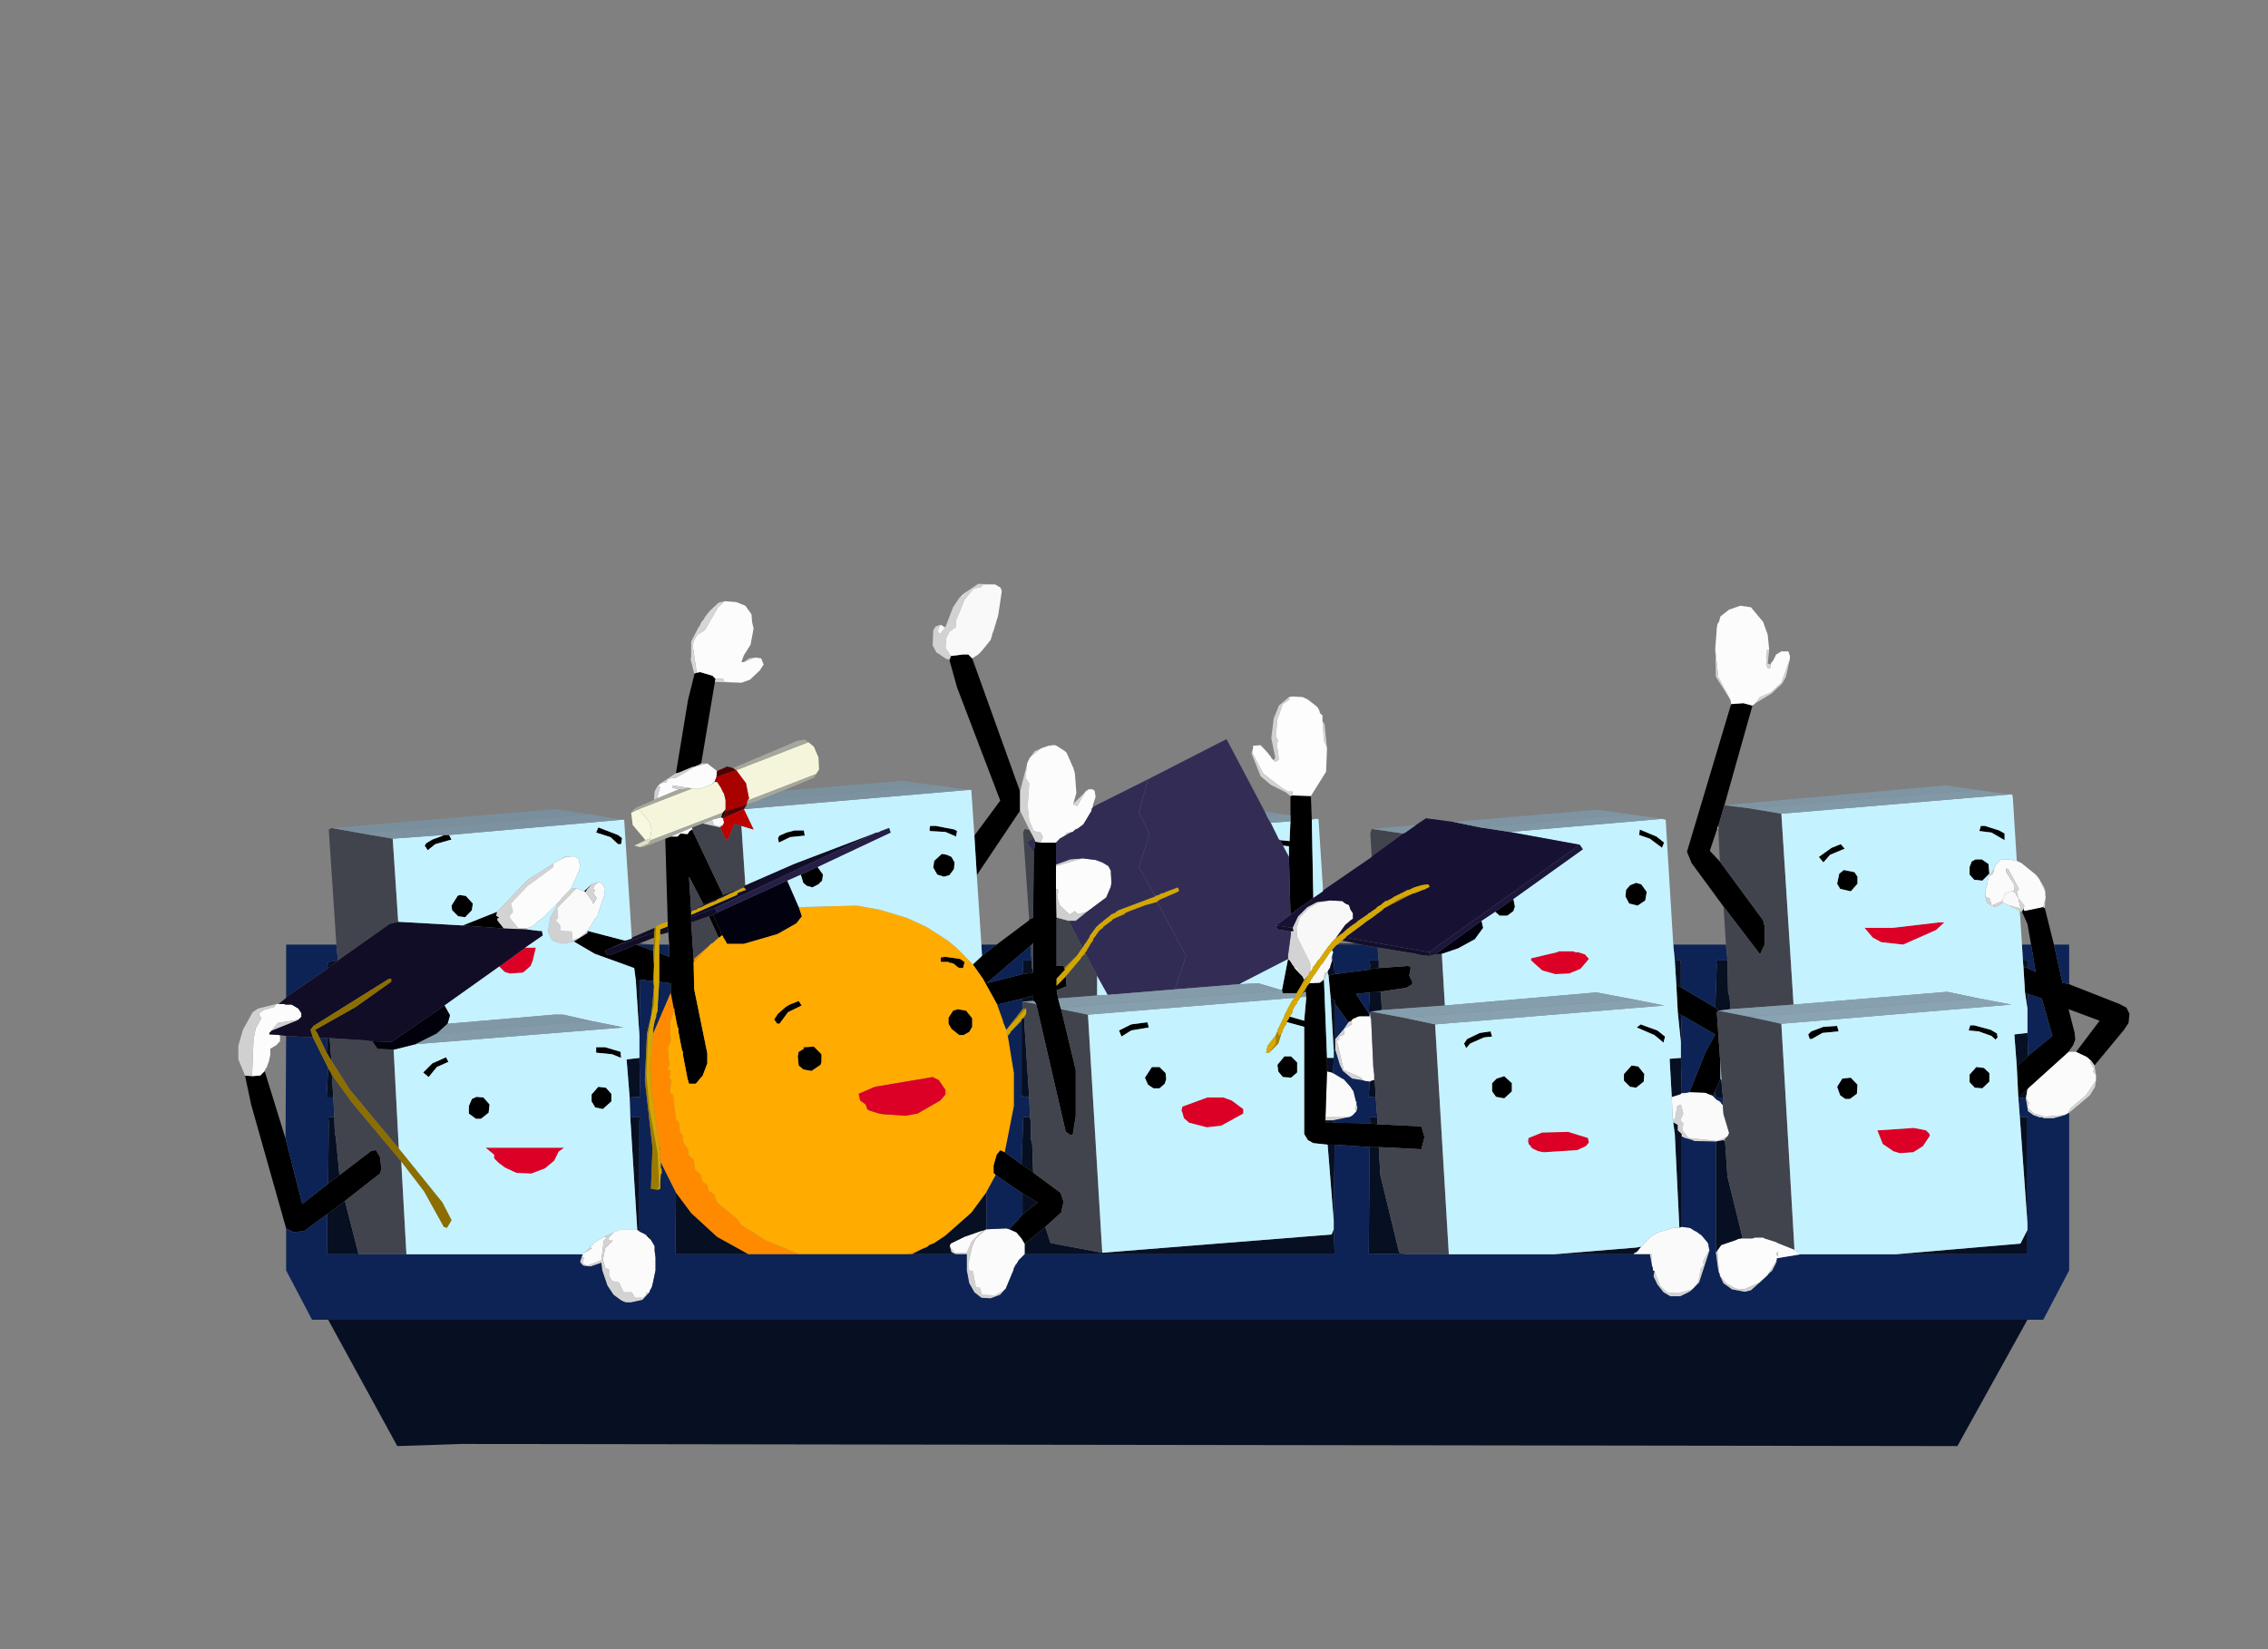 
<svg xmlns="http://www.w3.org/2000/svg" version="1.1" xmlns:xlink="http://www.w3.org/1999/xlink" preserveAspectRatio="none" x="0px" y="0px" width="550px" height="400px" viewBox="0 0 550 400">
<rect x="0" y="0" width="550" height="400" fill="#808080" stroke="none"/>
<defs>
<g id="Layer0_0_FILL">
<path fill="#FF8A00" stroke="none" d="
M 191.6 219.85
L 192.35 219.85 194.5 218.75 191.6 219.85
M 152.6 181.85
L 153.35 179.75 153.25 179.5 152.75 176.85 149.85 183.6 149.75 184 149.75 185.25 149.6 185.85 149.6 187.35 149.5 187.6 149.35 189 149.5 189 149.35 189.35 149.5 190.25 149.5 192.35 149.6 192.35 149.6 192.75 149.6 193.75 150 195.85 150 196.35 150.1 196.35 150.1 196.5 150.1 197 150.25 197.25 150.25 197.85 150.35 198.1 150.35 199.5 150.85 201.85 150.85 202.5 151 202.5 151 202.6 151 204.25 151.1 204.25 151.1 204.35 151.1 204.75 153.6 209.75 156.1 213.1 160.35 217 165.5 219.85 173.85 219.85 168.35 217.6 164.25 215 163.85 214.25 160.35 211.35 159.85 210 159 209.5 158.75 208.5 157.85 207.85 157.75 206.85 156.75 206 156.5 204.35 155.6 203.5 155.6 202.6 155 201.85 154.6 200.75 154.85 200.5 154.25 199.85 154.1 198.25 153.6 197.75 153.1 193.6 152.6 193.35 152.85 191.25 152.5 191 152.75 189.75 152.25 189.5 152.5 188.75 152.25 186 152.75 184.85 152.6 181.85
M 156.5 171.35
L 156.5 172 158.85 169.35 156.5 171.35 Z"/>

<path fill="#070F22" stroke="none" d="
M 203.85 216
L 204 216 204.6 215.75 204.6 209.6 202.1 213 197.85 216.75 196 218 195.1 218.35 195.1 218.5 194.85 218.6 194.6 218.75 194.5 218.75 192.35 219.85 199.6 219.85 198.85 219.5 198.6 218.6 198.6 218.35 198.75 218.1 201 217 203.85 216
M 261.75 219.85
L 261.6 215.75 261.25 216.6 223.6 219.6 215.1 218 214.25 215.35 210.85 218.1 210.85 219.85 261.75 219.85
M 269 202.25
L 267.5 202.25 267.35 219.75 273.6 219.85 272.35 219.6 269.25 206.85 269 202.25
M 311.35 219.5
L 312.1 218.6 311.25 218.75 297.75 219.85 310.85 219.85 311 219.6 311.35 219.5
M 160.35 217
L 156.1 213.1 153.6 209.75 153.5 219.85 165.5 219.85 160.35 217
M 147.85 197.35
L 146.1 197.35 147.25 215.85 147.6 216.1 147.6 198 147.85 197.35
M 96.75 184.35
L 96.35 184.35 96.25 186.75 97 188 97 187.6 96.75 184.35
M 96.5 171.85
L 96.35 172.85 96.85 172.6 96.85 172.5 98.1 171.75 98.1 171.6 96.5 171.85
M 318.6 187.6
L 316.75 187.75 317.1 194 317.25 194 318.5 193.6 318.75 193.35 318.6 187.6
M 318.75 180.6
L 318.1 180.25 318.6 185 318.75 180.6
M 318.6 172.25
L 318.5 171.6 317.6 171.6 317.85 175.6 318.6 176 318.6 172.25
M 268.25 191.25
L 268.1 191.25 267.75 191.35 267.5 191.5 267.35 194 268.5 194.1 268.35 191.35 268.25 191.25
M 261.25 190
L 261.5 190.1 261.6 187.6 260.5 187.6 260.5 189.85 261.25 190
M 261.85 178.75
L 261.75 178.1 261.1 177.85 261.6 186.35 261.85 186.25 261.85 184.5 261.85 178.75
M 267.6 172.5
L 267.5 173.1 267.85 173 269 172.85 269 171.6 267.5 171.6 267.6 172.5
M 212 171.6
L 210.5 171.6 210.6 172.35 210.5 173.85 212.25 173.6 212 172.5 212 171.6
M 364 251.35
L 375.5 230.6 96.5 230.6 107.85 251.35 118.35 251 364 251.35
M 325.85 201.25
L 325.6 201.1 324.6 201.25 324.35 201.35 324.35 219.5 324.6 219.35 324.6 219.25 325.25 218.35 327.75 217.5 328 217.35 328.75 217.25 326.25 207.1 325.85 201.25
M 375.5 215.85
L 374.35 218.1 353.85 219.85 375.5 219.85 375.5 215.85
M 375.5 197.35
L 374.25 197.35 375.5 214.75 375.5 197.35
M 326.25 171.6
L 324.35 171.6 324.5 172.25 324.25 179.35 324.75 179.85 326.75 179.6 326.6 177.75 326.35 176.75 326.25 171.6
M 213 211.35
L 210.5 209.85 210.5 213.35 213 211.35
M 261.75 201.85
L 260.6 201.85 261.6 214.35 261.75 201.85
M 317.5 198.25
L 317.35 198.25 317.6 200.1 318.35 215.5 318.75 215.35 318.75 200.5 318.75 200.1 318.1 199.5 318.1 198.6 317.5 198.25
M 96.35 213.25
L 96.35 219.85 101.5 219.85 99.25 211.1 96.35 213.25
M 147.75 194
L 147.6 187.6 145.5 187.85 146 194.1 147.75 194
M 147.75 174.75
L 147 174.75 147.6 183.85 147.75 174.75
M 147.5 168.85
L 147.1 169 150 169 147.5 168.85
M 97.5 197.35
L 96.5 197.35 96.6 198 96.5 208.25 98.35 206.85 97.75 200.6 97.6 200 97.5 197.35
M 97.1 190.35
L 96.5 189.25 96.25 194.1 97.35 194.1 97.1 190.35
M 268.75 197.35
L 267.5 197.35 267.6 198.35 268.75 198.5 268.75 197.35
M 269.35 176.85
L 269.1 176.75 267.5 176.85 267.35 180.25 267.5 180.75 267.5 180.1 267.75 180 269.5 179.75 269.35 176.85
M 261.5 197.85
L 260.25 197.85 260.25 198 260.35 198.25 261.6 198.25 261.6 198.1 261.5 197.85
M 261.6 171.75
L 261.25 171.75 261.25 171.85 261 172.6 261 172.75 260.6 173.35 260.6 173.6 260.75 174.1 261.75 173.85 261.6 171.75
M 266.1 169
L 265.5 168.85 262.5 168.85 262.25 169 266.1 169
M 211.75 197.35
L 210.5 197.35 210.6 198.1 210.35 205.1 212.25 206.35 212.1 201.85 211.85 200.85 211.85 198.25 211.75 197.35
M 210.75 181
L 210.35 181.25 210.35 181.5 210.35 193.85 211.6 194.1 210.75 181
M 210.5 178.35
L 212.25 178.25 212.25 177.35 210.5 177.85 210.5 178.35
M 375.25 194.25
L 375.5 192.75 374 194.1 375.25 194.25
M 375.6 187.35
L 375.6 187.25 375.5 183.5 373.35 183.75 373.75 189 375.6 187.35
M 375.6 177.1
L 375.1 176.85 375.5 179.5 375.6 177.1
M 374.75 171.6
L 374.85 172.75 375.25 172.75 375.5 172.85 375.5 172.35 375.6 171.6 374.75 171.6
M 325.25 191.35
L 325.1 191 324.25 193 324.35 194.1 325.5 194.1 325.25 191.35 Z"/>

<path fill="#D1D1D1" stroke="none" d="
M 204 216
L 203.85 216 202.1 217.85 201.35 219.6 199.35 219.6 198.6 218.6 198.85 219.5 199.6 219.85 201.35 219.85 201.35 222.5 201.75 224.6 202.6 226.1 203.75 227 205.25 227.1 206.85 226.5 207.5 225.75 206 226.6 203.85 226.5 203.5 225.35 202.85 225.25 202.35 222.6 201.75 222.5 201.6 221.5 202.25 218.6 202.85 217.25 204.6 215.75 204 216
M 137.25 159.75
L 136.35 159.85 134.85 161.35 134.6 161.75 134.25 162.25 133 164.5 132.6 166.75 132.6 166.85 133.25 168.25 133.75 168.5 135.1 168.85 136.85 168.5 139.1 167.1 139.1 166.75 137.75 167.85 136.6 168.25 136.5 166.85 134.6 166.75 134.6 165.85 133.85 165 134.25 164.6 134.1 163 137.25 159.75 Z"/>

<path fill="#FBFBFB" stroke="none" d="
M 208.35 215.75
L 207.85 215.6 204.6 215.75 202.85 217.25 202.25 218.6 201.6 221.5 201.75 222.5 202.35 222.6 202.85 225.25 203.5 225.35 203.85 226.5 206 226.6 207.5 225.75 207.75 225.5 209 222.5 209.1 222.1 209.25 221.85 209.35 221.6 209.5 221.5 209.6 221.25 209.75 221.1 209.85 220.85 210.85 219.85 210.85 218.1 210.35 217.25 209.5 216.25 208.35 215.75
M 142.35 217
L 141.75 217 140.1 218 140 218.25 139.6 218.5 139.5 218.75 139.85 218.85 138.6 219.6 138.25 219.85 138.25 220 138.1 220.35 138.5 220.35 138.25 221.35 139 221.75 141.35 220.85 141.75 217.6 142.35 217
M 147.6 216.1
L 147.25 215.85 144.35 215.85 143.35 216.25 142.6 217.1 142.5 217.6 143.25 217.6 142 218.85 141.6 220.75 142 222.1 142.6 222.35 142.6 223.35 143.1 224.25 144.25 224.5 145 226.1 146.35 226.1 146.85 227 148.25 227 148.85 226.35 148.6 226.25 149.25 226.1 149.35 225.75 149.6 225.35 149.75 224.85 150.25 222.5 150.25 220.35 150.1 219.25 150.1 218.5 149.5 217.5 148.6 216.6 147.6 216.1
M 263 191
L 261.5 190.1 261.35 190.1 261.25 190 260.5 189.85 260.25 197.35 264 197.35 264.1 197.35 264.35 197.25 264.75 197 265.35 196.35 265.1 196 265.35 195.25 265.35 194.85 265.25 194.75 264.85 193.1 264.35 192.35 263.25 191.1 263 191
M 262.5 184.1
L 262.5 184.6 262.1 184.75 263.25 189.6 266.1 190.85 266.45 191.3 266.5 191.35 267.5 191.5 267.75 191.35 268.1 191.25 268.25 191.25 268.25 190.35 268.1 189.1 267.75 181.35 267.5 180.75 265.85 180.75 265.5 180.85 265 181.1 264.85 181.1 264.6 181.35 264.5 181.5 264.6 182.1 263.25 182.85 263.35 183.75 262.5 184.1
M 383.5 186.6
L 382.25 186.6 375.6 192.6 375.6 192.75 375.5 192.75 375.25 194.25 375.75 195 375.5 195.75 376.6 196.75 378.35 197.25 381.6 197 382.1 196.75 382.6 195.85 385.1 193.75 386.75 191.35 386.75 190.35 386.25 189.85 386.5 189.5 385.75 188.25 386 188.1 385.35 187.5 385.1 187.35 383.5 186.6
M 378.35 160.1
L 377.5 158.35 377.35 158.1 376.85 157.5 374.5 155.6 373.75 155.25 373.35 155.25 372.6 155 371.5 155 371.1 155.1 370.35 155.85 370 156.6 369.85 157.35 369.25 157.75 369.1 158 368.75 159.75 368.6 160 368.6 161.1 369.35 161.5 369.6 162.6 371.35 161.85 371.35 161.75 371.85 160.75 371.85 160.6 372.75 160.25 373.1 160.25 373.35 160.1 373.25 159 372 157.1 372 156.5 372.35 156.6 374.1 159.85 373.75 160.35 374 161.35 375 162.6 374.85 163.1 375 163.5 378.1 162.85 378.45 161.45 378.5 161.25 378.45 161.05 378.35 160.1
M 201.35 219.6
L 202.1 217.85 203.85 216 201 217 198.75 218.1 198.6 218.35 198.6 218.6 199.35 219.6 201.35 219.6 Z"/>

<path fill="#000000" stroke="none" d="
M 206.85 202.75
L 206.25 203.5 205.75 205.25 205.75 206.5 206.1 206.85 210.5 209.85 213 211.35 210.5 213.35 208.35 215.75 209.5 216.25 210.35 217.25 210.85 218.1 214.25 215.35 216.85 213 217.25 211.25 216.75 209.75 212.35 206.5 212.25 206.35 210.35 205.1 207.6 203.1 206.85 202.75
M 125.35 166.35
L 124.35 165.1 124.25 164.75 124.6 164.6 124.1 164.25 124.25 163.6 118.6 165.85 125.35 166.35
M 159.85 164.5
L 159.75 164.1 159 164.35 160.6 167.85 160.85 167.75 161.1 167.5 160.85 166.6 160.75 166.35 160.6 166.1 160.5 165.85 160.35 165.6 160.25 165.25 160.1 165 160 164.75 159.85 164.5
M 145.25 168.5
L 145.25 168.35 139.1 166.75 139.1 167.1 136.85 168.5 140.25 170.5 146.75 172.85 147 174.75 147.75 174.75 149.85 175 150 172.5 149.85 170 147.1 169 142.75 170.75 142.25 170.6 142 170.1 142 170 142.25 169.85 143.1 169.5 143.25 169.35 143.5 169.35 143.6 169.25 145.25 168.5
M 153.85 151.25
L 152.75 151.25 151.85 151.6 152.25 165.25 152.25 166 152.35 167 152.5 169 152.5 171 150.85 170.35 150.85 175.1 152.75 175.35 152.75 176.85 153.25 179.5 153.35 179.5 153.35 179.75 153.35 180 153.85 182.5 154 182.75 154 183.25 154.6 186.35 154.75 186.6 154.75 187.1 155.5 191 155.75 191.85 156.85 191.85 158 190.5 158.75 188.5 158.75 186.85 156.6 176.35 156.5 172 156.5 171.35 156.1 165.35 156.1 164.5 156.1 164.1 156.1 163.6 156.1 163.5 155.75 157.85 158.1 162.35 158.35 162.35 158.75 162.25 159 162.1 159.75 161.75 160.5 161.5 161.25 161 161.35 160.85 156.25 150.1 155.85 150.35 155.5 150.85 154.35 150.75 153.85 151.25
M 140.35 195.75
L 141.6 196 143 194.75 143 193.5 142.1 192.5 140.85 192.35 139.75 193.6 139.75 194.75 140.35 195.75
M 140.5 185.85
L 140.5 186.75 143.1 187 144.6 187.6 144.5 186.6 142 185.85 140.5 185.85
M 120.85 194
L 120.1 194.35 119.6 195.5 119.6 196.75 120.75 197.6 121.6 197.6 122.85 196.6 123 195.25 122 194.1 120.85 194
M 112.1 190
L 113 190.75 114.35 189.1 116.25 188.25 115.85 187.5 113.6 188.5 112.1 190
M 144.6 152.5
L 144.75 151.5 144.1 151 140.85 149.75 140.5 150.6 142.85 151.35 144.1 152.5 144.6 152.5
M 119 164.5
L 120.1 163.35 120.25 162.25 119.1 161 118.1 160.85 117.75 161 116.75 162.6 116.85 163.35 117.85 164.35 119 164.5
M 116.35 151
L 115.35 151 115.35 151.1 113.6 151.75 112.6 152.35 112.35 152.75 112.85 153.5 114.1 152.5 116.75 151.75 116.35 151
M 226.35 183.1
L 226.75 184.1 228.35 183.1 231.25 182.6 231 181.75 228.35 182.1 226.35 183.1
M 252.35 188.75
L 252.5 189.85 253.25 190.75 254.6 190.85 255.6 190 255.6 188.35 254.6 187.35 253.5 187.35 252.35 188.75
M 231.75 189.1
L 230.6 190.85 231.1 192 232 192.6 233 192.6 233.85 191.85 234.1 191.1 234 190.1 233 189.1 231.75 189.1
M 260 174.75
L 259.35 175.25 257.6 175.35 257.5 175.5 257.25 175.75 257 176.25 256.85 176.35 257 176.75 257 177 257.1 177.6 256.75 181.5 254.5 180.85 254.35 180.85 254.25 181.1 253.85 181.75 254 181.75 256.75 182.5 256.75 200.1 257.35 201.1 258.25 201.6 260.6 201.85 261.75 201.85 267.5 202.25 269 202.25 276 202.6 276.5 200.6 276 198.85 268.75 198.5 267.6 198.35 261.6 198.25 260.35 198.25 260.25 198 260.25 197.85 260.25 197.35 260.5 189.85 260.5 187.6 260 174.75
M 254.5 171.75
L 254.1 171.35 253.1 176.5 253.25 177 255.5 177 256.1 176 256.75 174.75 256.6 174.5 256.5 174.25 256.1 173.85 255.1 172.75 255.1 172.6 254.85 172.35 254.5 171.75
M 315.85 152.25
L 314.6 151.25 311.85 150.1 311.75 151 313.5 151.6 315.5 153.1 315.85 152.25
M 311.25 192.5
L 312.5 191.5 312.6 190.25 311.6 189 310.5 188.85 309.25 190.25 309.25 191.35 310.25 192.35 311.25 192.5
M 314.25 183.85
L 315.75 185.1 316 184.1 314.75 183.1 312 182.1 311.35 182.6 314.25 183.85
M 289.6 194.25
L 290.85 193.1 290.85 191.75 289.6 190.6 288.35 191 287.6 191.75 287.6 193.1 288.25 194 289.6 194.25
M 313 160.35
L 312.1 159.1 311.25 158.85 310.25 159.25 309.6 160 309.5 161.1 310.1 162.25 311.5 162.6 312.75 161.75 313 160.35
M 283 185.25
L 283.35 186 284 185.25 286.25 184.25 287.6 184.1 287.35 183.25 285.6 183.5 283.5 184.5 283 185.25
M 267.85 173
L 267.5 173.1 261.75 173.85 260.75 174.1 261.1 177.85 261.75 178.1 261.85 178.75 264 181.75 264.5 181.5 264.6 181.35 264.85 181.1 265 181.1 265.5 180.85 265.85 180.75 267.5 180.75 267.35 180.25 265.25 177.1 267.5 176.85 269.1 176.75 273.5 176.1 274.5 175.5 274.5 175.1 274 174.1 274.25 172.75 273.85 172.5 269 172.85 267.85 173
M 254.85 144.5
L 254.5 144.6 254.5 147.75 254.5 148.75 254.35 152 252.85 151.85 253.25 152.75 254.25 152.85 254.25 154.6 254.5 164.1 254.85 163.75 255 163.75 255.25 163.5 255.75 163.1 257.6 161.85 257.85 161.6 258.25 161.35 258 148.5 257.85 144.6 254.85 144.5
M 216 152.25
L 213.5 152.25 212.6 152.1 212.35 154 212.25 164.6 211.6 164.85 211.6 165 206.25 169 203.85 170.85 202.35 172.25 204 174.6 206.35 178.85 210.5 177.85 212.25 177.35 212.25 178.25 212.5 178.35 212.75 178.75 217.6 199.75 218.35 200.25 218.75 200.25 219.25 197.1 219.25 189.6 216.85 179.6 216.75 179.35 216.35 177.85 216.1 176.5 217.75 175.85 217.6 174.25 216.6 175.25 216.1 175.75 216.1 174.6 217.5 173.1 217.45 173.05 217.35 172.85 217.25 172.5 216.1 172.5 216.1 164.75 216.25 164.6 216.1 164.6 216 159.85 216 156.1 216 155.85 216 152.25
M 211.75 169.25
L 212.25 168.75 212.25 173.6 210.5 173.85 204.6 175.35 211.75 169.25
M 173.75 178.25
L 172.25 178.85 171.6 179.25 170.35 180.35 169.75 181.25 169.75 181.35 170.25 182 170.6 182 172 180.1 174.25 179 173.75 178.25
M 197.1 171.1
L 197.1 171.85 198.35 171.85 198.5 172 198.75 172 199.1 172.1 199.35 172.25 199.6 172.5 200.1 172.85 200.75 172.85 201 171.85 200.25 171.35 197.85 171 197.1 171.1
M 202.25 181.1
L 201.25 179.85 199.85 179.6 199.1 179.85 198.35 181 198.35 182 198.85 182.85 200.1 183.85 200.85 183.85 201.75 183.35 202.25 182.5 202.25 181.1
M 177.35 188.75
L 177.5 188.25 177.5 187 176.25 185.75 174.5 185.85 174.6 186.1 173.75 186.6 173.6 187.35 173.75 188.85 174.5 189.5 175.85 189.75 177.35 188.75
M 174.6 150.25
L 173.1 150.25 171.75 150.6 170.6 151.1 170.35 151.5 170.5 152.25 172.35 151.35 174.75 151.1 174.6 150.25
M 199.75 150.35
L 199.35 150.1 196.25 149.5 195.35 149.5 195.25 149.85 195.25 150.35 197.85 150.5 199.6 151.25 199.75 150.35
M 198.85 154.6
L 198.1 154.25 197.25 154.1 196 155.25 195.85 156.35 196.5 157.5 197.6 157.85 198.5 157.6 199.25 156.6 199.35 155.5 198.85 154.6
M 210.1 147
L 210.1 143.85 202.25 122 201.6 121.35 200.75 121.35 198.75 121.6 198.5 122.25 199.75 126.75 206.85 145.35 202.6 151.1 203 157.6 210.1 147
M 324.75 179.85
L 324.25 179.35 318.6 176 317.85 175.6 318.1 180.25 318.75 180.6 324.25 183.75 322.6 186.75 320 193.25 322.6 193.35 323.85 193.85 324.25 193 325.1 191 325.1 187.75 325 187.5 325 187.35 324.5 180.1 324.75 179.85
M 328.85 129.35
L 326.85 129.5 319.6 153.75 320.35 155.6 325.6 162.75 331.6 170.6 332.35 169 332.35 166 332.1 165 325 155.35 323.35 153.6 324.6 149.85 324.75 149.5 325.75 146.1 330.35 129.75 328.85 129.35
M 371.75 151.85
L 371.75 150.75 370.85 150.25 368.5 149.5 367.85 149.5 367.6 150.35 369.6 150.6 371.75 151.85
M 366 190.35
L 366 191.6 366.85 192.5 368.1 192.6 369.25 191.5 369.25 190.1 368.35 189.25 367.1 189.1 366 190.35
M 366.75 182.25
L 366.1 182.25 365.85 183.1 367.5 183.25 369.6 184 370.25 184.6 370.6 184.25 370.5 183.6 369.5 183 366.75 182.25
M 369.1 155.75
L 368 155 367 155 366.35 155.35 366 156.25 366 157.5 366.75 158.35 368.1 158.5 369.25 157.35 369.1 155.75
M 345.6 194.35
L 346.35 194.35 347.5 193.5 347.6 192 346.5 190.85 345.1 191 344.25 192.35 344.75 193.75 345.6 194.35
M 340.1 184.5
L 341.85 183.5 344.5 183.25 344.25 182.35 342 182.5 340 183.25 339.5 183.75 339.75 184.5 340.1 184.5
M 344.25 159
L 344.75 159.85 346.5 160.25 347.6 159 347.6 157.85 347.1 157.1 345.35 156.75 344.6 157.35 344.25 159
M 345.5 153.25
L 344.85 152.5 343.35 153.1 341.25 154.6 342 155.5 343.1 154.25 345.5 153.25
M 149.5 217.5
L 149.25 216.85 148.6 216.6 149.5 217.5
M 151 208.85
L 151 209.1 151.1 208.85 151 208.85
M 151.1 205.75
L 151.25 205.85 151.25 205.75 151.1 205.75
M 151.1 204.35
L 151.1 204.25 151 204.25 151.1 204.35
M 150.85 202.5
L 151 202.6 151 202.5 150.85 202.5
M 138.5 160.25
L 138.75 160.35 139.1 159.85 139.35 159.6 139.75 159.1 138.5 160.25
M 84 190.6
L 82.85 190.5 83.85 195.25 89.6 215.6 90.85 216.25 92.6 216 96.35 213.25 99.25 211.1 105 206.6 105.25 205.85 105 203.85 104.35 202.75 103.6 202.85 98.35 206.85 96.5 208.25 92.25 211.6 89.5 200.85 86.1 189.85 86 189.85 85.35 190.5 84 190.6
M 160 125.85
L 160.1 125.35 159.6 124.85 157.6 124.25 157 124.35 156.6 124.5 156.6 124.75 155.6 128.75 153.6 140.85 153.75 140.85 154.1 140.75 156.25 139.85 156.75 139.75 157 139.6 157.35 139.5 157.75 139.25 160 125.85
M 288.85 164.25
L 290.1 164.25 291.1 163.5 291.35 162.75 291.1 161.5 288.1 163.6 288.85 164.25
M 261.35 190.1
L 261.5 190.1 261.25 190 261.35 190.1
M 256.75 176.6
L 256.6 177 257 176.75 256.75 176.5 256.75 176.6
M 174.1 157.5
L 174.5 158.85 175.1 159.35 176 159.6 177 159.1 177.6 158.5 177.75 157.5 176.85 156.25 174.1 157.5
M 378.35 163
L 378.1 162.85 375 163.5 374.85 163.1 374.6 163.6 375.5 165.6 376.1 169 376.85 173.5 375.5 172.85 375.25 172.75 374.85 172.75 375.1 176.85 375.6 177.1 377.85 177.85 379.6 184 375.6 187.25 375.6 187.35 373.75 189 374 194.1 375.5 192.75 375.6 192.6 382.25 186.6 383 185.5 383.35 184.6 383.25 183.5 382.25 179.6 387.35 181.5 383.5 186.6 385.1 187.35 385.35 187.5 386 188.1 386.5 188.85 391.35 183 392.1 181.85 392.25 180.35 391.75 179.35 390.6 178.75 382.35 175.5 381.25 175.25 379.85 169 378.35 163 Z"/>

<path fill="#D2D2D2" stroke="none" d="
M 323.25 219.1
L 322.25 221 322.35 221.6 321.85 222.25 321.5 224.25 320.85 225.25 321.6 224.5 323.35 219.1 323.25 219.1
M 265.35 196.35
L 265.5 195.75 265.35 195.25 265.1 196 265.35 196.35
M 248.25 137.5
L 248.35 136.75 248.1 137.6 249.6 141.35 251.25 142.75 253.75 144 254.5 144.6 254.85 144.5 254.85 143.85 254.1 143.85 252.85 143.1 250 140.85 248.25 137.5
M 254.35 128.75
L 254.25 128.35 252.6 129.75 251.75 131.85 251.35 135.1 252 138.25 251.75 138.75 252.1 139 252.6 138.6 252.25 135.85 252.5 135.6 252.1 134.75 252.35 132 253.25 129.5 254.35 128.75
M 202.5 110.5
L 203.6 110.35 204.1 109.85 206 109.85 203.25 109.75 201 111.25 200.85 111.75 200.1 112.1 199.1 113.6 197.85 116.85 197.1 117.85 196.75 118 196.6 117.35 197 116.5 196.25 116.75 195.85 117.35 195.75 119.85 196.35 121 197.85 122 198.5 122.25 198.75 121.6 197.85 120.25 198 118.6 198.5 117.6 199.6 116.85 199.6 115.75 201 112.35 202.5 110.5
M 324.35 201.35
L 324.6 201.25 319.85 200.75 318.85 199.5 319 198.35 318.5 197.85 319 196.75 318.6 195.25 318 195.5 317.6 197.75 317.25 197.6 317.35 198.25 317.5 198.25 318.1 198.6 318.1 199.5 318.75 200.1 319.25 200.75 320.5 201.1 320.75 201.25 324.35 201.35
M 320.25 225.85
L 320.5 225.6 318.1 226.25 316.35 226.1 315.25 225.1 314.25 222.6 314.1 223.5 314.75 224.85 315.75 226.1 316.85 226.75 318.5 226.75 319.85 226.1 320.25 225.85
M 310.85 219.85
L 311.35 219.5 311 219.6 310.85 219.85
M 313.5 219.85
L 313.85 221.75 313.75 219.75 313.5 219.85
M 318.75 193.35
L 318.5 193.6 319.35 193.35 318.75 193.35
M 265.25 194.75
L 265.35 194.85 265.35 194.75 265.25 194.75
M 260.25 197.85
L 261.5 197.85 264 197.35 260.25 197.35 260.25 197.85
M 260.1 132.85
L 259.75 132.25 260 135.5 260.5 136.75 260.1 132.85
M 205.85 117.25
L 205.85 117.1 205.5 118.1 205.85 117.25
M 325.75 201
L 326.25 200.5 324.6 201.25 325.6 201.1 325.75 201 Z"/>

<path fill="#FAFAFA" stroke="none" d="
M 313.6 217
L 312.1 218.6 311.35 219.5 310.85 219.85 313.5 219.85 313.75 219.75 313.85 221.75 314 222.1 314 222.5 314.25 222.6 315.25 225.1 316.35 226.1 318.1 226.25 320.5 225.6 320.85 225.25 321.5 224.25 321.85 222.25 322.35 221.6 322.25 221 323.25 219.1 323.1 218.1 322.85 217.75 322 216.75 321.1 216.1 320.85 216 320.25 215.6 320 215.5 318.75 215.35 318.35 215.5 317.5 215.5 314.85 216.25 313.6 217
M 141.85 160.1
L 142 159.85 141.5 159 141.1 158.75 140.85 158.75 140.25 159.25 140 159.85 140.35 160.1 140 160.5 140.6 161.35 140.1 162.25 140 162.25 139.85 161.85 138.75 160.35 138.5 160.25 138.25 160.1 137.25 159.75 134.1 163 134.25 164.6 133.85 165 134.6 165.85 134.6 166.75 136.5 166.85 136.6 168.25 137.75 167.85 139.1 166.75 140.25 164.85 140.35 164.75 140.75 164.25 140.75 164.1 141.85 160.85 141.85 160.1
M 324.75 194.6
L 324.5 194.5 323.85 193.85 322.6 193.35 320 193.25 319.85 193.25 319.5 193.35 319.35 193.35 318.5 193.6 317.25 194 317.1 194 317.25 197.6 317.6 197.75 318 195.5 318.6 195.25 319 196.75 318.5 197.85 319 198.35 318.85 199.5 319.85 200.75 324.6 201.25 326.25 200.5 326.35 200.35 326.5 200 326.5 199.85 325.6 196.85 325.5 195.6 325.5 195.25 325.35 195.25 325.1 194.85 324.75 194.6
M 318.75 200.1
L 318.75 200.5 319.25 200.75 318.75 200.1
M 206.1 116.25
L 206.1 116.35 206.25 116.25 206.1 116.25
M 205.85 117
L 205.85 117.1 206 117 205.85 117 Z"/>

<path fill="#D3D3D3" stroke="none" d="
M 142.5 217.6
L 142.6 217.1 143.35 216.25 141.75 217 142.35 217 141.75 217.6 141.35 220.85 139 221.75 138.25 221.35 138.5 220.35 138.1 220.35 137.85 221.1 138.25 221.6 138.5 221.75 139.6 221.85 141.35 221.25 141.5 222.5 142.35 225 143.35 226.5 144.5 227.35 144.75 227.5 145.35 227.75 146.25 227.75 148.1 227.35 149.25 226.1 148.6 226.25 148.85 226.35 148.25 227 146.85 227 146.35 226.1 145 226.1 144.25 224.5 143.1 224.25 142.6 223.35 142.6 222.35 142 222.1 141.6 220.75 142 218.85 143.25 217.6 142.5 217.6
M 134.25 162.25
L 134.6 161.75 134.1 162.25 134.25 162.25
M 135.5 154.5
L 134.6 155.05 135.5 154.6 136.85 154.5 135.5 154.5
M 133.5 156.25
L 133.5 155.7 129.25 158.35 124.25 163.6 124.1 164.25 124.6 164.6 124.25 164.75 124.35 165.1 125.35 166.35 129.1 166.5 129.35 166.25 127.75 166.35 126.5 164.85 126.25 164.35 126.85 163.6 126.5 162.25 129.25 159.35 133.5 156.25
M 264.6 182.1
L 264.5 181.5 264 181.75 263.25 182.85 264.6 182.1
M 262.5 184.6
L 262.5 184.1 263.35 183.75 263.25 182.85 261.85 184.5 261.85 186.25 262.6 188.75 263.1 189.75 264.6 191 266.45 191.3 266.1 190.85 263.25 189.6 262.1 184.75 262.5 184.6
M 260.1 173.6
L 260 174.5 259.35 175.25 260 174.75 260.6 173.6 260.1 173.6
M 259.1 162.1
L 261 161.75 258.85 162 257.25 162.85 255.75 164.35 254.85 166.25 255 166.75 254.5 166.85 254.6 167.1 254.1 170.75 254.1 171.35 254.5 171.75 254.85 172.35 255.1 172.6 255.1 172.75 255.5 172.75 256 173.6 256.1 173.85 256.5 174.25 256.6 174.5 256.75 174.75 257.5 174 257.5 173.85 257.75 173.35 257.75 172.1 255.6 167.75 255.5 166.25 256 164.6 257.5 163 259.1 162.1
M 218.35 150.6
L 217.75 150.6 217.5 151.1 218.35 150.6
M 211 141.6
L 211.25 139.35 210.1 143.85 210.1 147 211.5 149.85 211.6 150.1 212.35 151.5 212.6 152.1 213.5 152.25 213.85 151.35 213.5 150.6 212.35 150.35 211.6 148.6 211.35 146.25 211.6 142.5 211 141.6
M 372 160.6
L 371.85 160.6 371.85 160.75 372 160.6
M 139.85 218.85
L 139.5 218.75 138.6 219.6 139.85 218.85
M 261.35 171.5
L 261.35 170.75 261.1 171.35 261.35 171.5
M 261.35 169.85
L 261.35 170 261.5 170.25 261.35 169.85
M 218.85 146
L 219.5 146.25 220.75 144 218.85 145.85 218.85 146
M 212.5 137.25
L 211.75 138.25 213.6 136.75 212.5 137.25
M 374.25 163.5
L 374.6 163.6 374.5 163.25 374.5 163.1 372.35 162.5 374.25 163.5 Z"/>

<path fill="#FFAB00" stroke="none" d="
M 153.35 179.75
L 153.35 179.5 153.25 179.5 153.35 179.75
M 191.5 164.6
L 187 163.25 183.35 162.6 173.75 162.85 174.25 164.35 173.35 165.5 170.25 167.25 164.75 168.85 162 168.85 161.75 168.35 161.35 167.75 161.35 167.6 161.25 167.5 161.1 167.5 160.85 167.75 160.6 167.85 159.6 168.75 159.35 168.85 158.85 169.35 156.5 172 156.6 176.35 158.75 186.85 158.75 188.5 158 190.5 156.85 191.85 155.75 191.85 155.5 191 154.75 187.1 154.75 186.6 154.6 186.35 154 183.25 154 182.75 153.85 182.5 153.35 180 153.35 179.75 152.6 181.85 152.75 184.85 152.25 186 152.5 188.75 152.25 189.5 152.75 189.75 152.5 191 152.85 191.25 152.6 193.35 153.1 193.6 153.6 197.75 154.1 198.25 154.25 199.85 154.85 200.5 154.6 200.75 155 201.85 155.6 202.6 155.6 203.5 156.5 204.35 156.75 206 157.75 206.85 157.85 207.85 158.75 208.5 159 209.5 159.85 210 160.35 211.35 163.85 214.25 164.25 215 168.35 217.6 173.85 219.85 191.6 219.85 194.5 218.75 194.6 218.75 194.85 218.6 195.1 218.35 196 218 197.85 216.75 202.1 213 204.6 209.6 206.1 206.85 205.75 206.5 205.75 205.25 206.25 203.5 206.85 202.75 207.6 203.1 209.1 195.5 209.1 190.1 208.1 184 208 183.85 207.85 183 207.35 181.75 207.25 181.35 206.35 178.85 204 174.6 202.35 172.25 199.75 169.6 198.25 168.35 194.75 166.1 191.5 164.6
M 177.5 188.25
L 177.35 188.75 175.85 189.75 174.5 189.5 173.75 188.85 173.6 187.35 173.75 186.6 174.6 186.1 174.5 185.85 176.25 185.75 177.5 187 177.5 188.25
M 201.25 179.85
L 202.25 181.1 202.25 182.5 201.75 183.35 200.85 183.85 200.1 183.85 198.85 182.85 198.35 182 198.35 181 199.1 179.85 199.85 179.6 201.25 179.85
M 197.1 171.85
L 197.1 171.1 197.85 171 200.25 171.35 201 171.85 200.75 172.85 200.1 172.85 199.6 172.5 199.35 172.25 199.1 172.1 198.75 172 198.5 172 198.35 171.85 197.1 171.85
M 172.25 178.85
L 173.75 178.25 174.25 179 172 180.1 170.6 182 170.25 182 169.75 181.35 169.75 181.25 170.35 180.35 171.6 179.25 172.25 178.85
M 187 196.75
L 185.35 196.25 185 196 184.75 195.25 183.85 194.6 183.6 193.5 186.25 192.35 195.75 190.75 196.75 191.25 197.85 192.85 197.85 193.6 197 194.6 193.25 196.75 191.25 197.1 187.6 196.85 187 196.75 Z"/>

<path fill="#0D2356" stroke="none" d="
M 152.75 176.85
L 152.75 175.35 150.85 175.1 150.6 179.1 150.75 179.1 150.6 179.25 150.6 179.85 150.35 180.5 150.5 180.5 150.35 180.6 150.35 180.85 150.1 181.6 149.85 182.85 150 182.85 149.85 183 149.85 183.6 152.75 176.85
M 150.85 169
L 150.85 170.35 152.5 171 152.5 169 150.85 169
M 97.35 194.1
L 96.25 194.1 96.5 189.25 94 184.25 89.6 184 89.5 200.85 92.25 211.6 96.5 208.25 96.6 198 96.5 197.35 97.5 197.35 97.35 194.1
M 96.35 184.35
L 95.1 184.35 96.25 186.75 96.35 184.35
M 96.35 172.85
L 96.5 171.85 98.1 171.6 97.85 169 89.6 169 89.6 177.6 96.35 173 96.35 172.85
M 318.75 180.6
L 318.6 185 318.6 187.6 318.75 193.35 319.35 193.35 319.5 193.35 319.85 193.25 320 193.25 322.6 186.75 324.25 183.75 318.75 180.6
M 261.6 186.35
L 261.6 187.6 261.5 190.1 263 191 263.25 191.1 264.35 192.35 264.85 193.1 265.25 194.75 265.35 194.75 265.35 194.85 265.35 195.25 265.5 195.75 265.35 196.35 264.75 197 264.35 197.25 264.1 197.35 264 197.35 261.5 197.85 261.6 198.1 261.6 198.25 267.6 198.35 267.5 197.35 268.75 197.35 268.5 194.1 267.35 194 267.5 191.5 266.5 191.35 266.45 191.3 264.6 191 263.1 189.75 262.6 188.75 261.85 186.25 261.6 186.35
M 261.85 178.75
L 261.85 184.5 263.25 182.85 264 181.75 261.85 178.75
M 267.5 173.1
L 267.6 172.5 267.5 171.6 269 171.6 268.85 170.25 268.85 169.5 266.1 169 262.25 169 262 169.1 261.35 169.85 261.5 170.25 261.35 170.75 261.35 171.5 261.25 171.75 261.6 171.75 261.75 173.85 267.5 173.1
M 208.5 183.5
L 208.1 184 209.1 190.1 209.1 195.5 207.6 203.1 210.35 205.1 210.6 198.1 210.5 197.35 211.75 197.35 211.6 194.1 210.35 193.85 210.35 181.5 208.5 183.35 208.5 183.5
M 210.5 178.5
L 210.5 178.35 210.5 177.85 206.35 178.85 207.25 181.35 207.35 181.75 207.85 183 210.6 179.5 210.5 178.5
M 210.5 171.6
L 212 171.6 211.85 170.25 211.85 169.35 211.75 169.25 204.6 175.35 210.5 173.85 210.6 172.35 210.5 171.6
M 374 194.1
L 374.25 197.35 375.5 197.35 375.5 214.75 375.5 215.85 375.5 219.85 353.85 219.85 338.25 219.85 334.35 220.5 334.35 220.6 334.25 221 334.35 221 333.6 222.5 332.9 223.15 332.85 223.25 331.5 224.5 330.1 225.75 329.1 226 327 225.6 325.6 224.6 325 223.35 325 223.1 324.85 222.85 324.85 222.75 324.75 222.5 324.35 219.5 324.35 201.35 320.75 201.25 320.5 201.1 319.25 200.75 318.75 200.5 318.75 215.35 320 215.5 320.25 215.6 320.85 216 321.1 216.1 322 216.75 322.85 217.75 323.1 218.1 323.25 219.1 323.35 219.1 321.6 224.5 320.85 225.25 320.5 225.6 320.25 225.85 319.85 226.1 318.5 226.75 316.85 226.75 315.75 226.1 314.75 224.85 314.1 223.5 314.25 222.6 314 222.5 314 222.1 313.85 221.75 313.5 219.85 310.85 219.85 297.75 219.85 280.5 219.85 273.6 219.85 267.35 219.75 267.5 202.25 261.75 201.85 261.6 214.35 261.6 215.75 261.75 219.85 210.85 219.85 209.85 220.85 209.75 221.1 209.6 221.25 209.5 221.5 209.35 221.6 209.25 221.85 209.1 222.1 209 222.5 207.75 225.5 207.5 225.75 206.85 226.5 205.25 227.1 203.75 227 202.6 226.1 201.75 224.6 201.35 222.5 201.35 219.85 199.6 219.85 192.35 219.85 191.6 219.85 173.85 219.85 165.5 219.85 153.5 219.85 153.6 209.75 151.1 204.75 151.1 205.75 151.25 205.75 151.25 205.85 151.25 206.6 151.1 206.75 151 208.85 151.1 208.85 151 209.1 150.6 209.25 149.5 209.1 149.75 202.35 148.5 191.25 148.85 183.6 149.6 180.35 150 175.85 149.85 175 147.75 174.75 147.6 183.85 147.6 187.6 147.75 194 146 194.1 146.1 197.35 147.85 197.35 147.6 198 147.6 216.1 148.6 216.6 149.25 216.85 149.5 217.5 150.1 218.5 150.1 219.25 150.25 220.35 150.25 222.5 149.75 224.85 149.6 225.35 149.35 225.75 149.25 226.1 148.1 227.35 146.25 227.75 145.35 227.75 144.75 227.5 144.5 227.35 143.35 226.5 142.35 225 141.5 222.5 141.35 221.25 139.6 221.85 138.5 221.75 138.25 221.6 137.85 221.1 138.1 220.35 138.25 220 138.25 219.85 109.35 219.85 101.5 219.85 96.35 219.85 96.35 213.25 92.6 216 90.85 216.25 89.6 215.6 89.6 222.5 93.85 230.6 96.5 230.6 375.5 230.6 378.1 230.6 382.35 222.5 382.35 196.6 382.1 196.75 381.6 197 379.75 197.5 378.25 197.5 377.85 197.35 377.5 197.35 376.5 197 375.6 196.35 375.5 195.75 375.25 194.25 374 194.1
M 326.25 171.6
L 326 169 317.35 169 317.6 171.6 318.5 171.6 318.6 172.25 318.6 176 324.25 179.35 324.5 172.25 324.35 171.6 326.25 171.6
M 206.1 206.85
L 204.6 209.6 204.6 215.75 207.85 215.6 208.35 215.75 210.5 213.35 210.5 209.85 206.1 206.85
M 149.85 170
L 150 169 147.1 169 149.85 170
M 267.5 176.85
L 265.25 177.1 267.35 180.25 267.5 176.85
M 203.85 170.85
L 206.25 169 203.75 169 203.85 170.85
M 377.85 177.85
L 375.6 177.1 375.5 179.5 375.5 183.5 375.6 187.25 379.6 184 377.85 177.85
M 382.35 169
L 379.85 169 381.25 175.25 382.35 175.5 382.35 169
M 374.75 171.6
L 375.6 171.6 375.5 172.35 375.5 172.85 376.85 173.5 376.1 169 374.6 169 374.75 171.6
M 324.35 194.1
L 324.25 193 323.85 193.85 324.5 194.5 324.75 194.6 325.1 194.85 325.35 195.25 325.5 195.25 325.5 194.1 324.35 194.1 Z"/>

<path fill="#DD0026" stroke="none" d="
M 130.6 169.5
L 128.85 169.5 124.6 172.6 125.5 173.5 126.35 173.75 128.5 173.6 129.75 172.5 130.1 171.6 130.6 169.5
M 134.35 203
L 135.25 202.35 122.35 202.35 123.75 203.5 123.75 204.1 124.5 204.85 125.5 205.6 127.1 206.35 127.5 206.5 129.85 206.6 132.1 205.75 133.6 204.5 134.35 203
M 240.85 194.1
L 236.75 195.6 236.6 196.25 236.75 196.6 237 197.5 237.85 198.25 240.75 199 243.1 198.75 246.75 196.75 246.75 196 244.85 194.6 243.5 194.1 240.85 194.1
M 303.35 200.75
L 300.1 199.75 295.85 199.85 293.6 200.75 293.5 201.25 293.6 201.75 293.85 202 294 202.25 294.25 202.5 295 202.85 295.5 203 296.1 203.1 301.6 202.75 303 202.1 303.5 201.5 303.35 200.75
M 298.25 170.25
L 294 171.25 294 171.6 295.85 173.25 298 173.85 300.25 173.75 302.1 173 303.5 171.35 302.85 170.6 301.75 170.25 301.35 170.25 300.85 170.1 298.6 170.1 298.25 170.25
M 185.35 196.25
L 187 196.75 187.6 196.85 191.25 197.1 193.25 196.75 197 194.6 197.85 193.6 197.85 192.85 196.75 191.25 195.75 190.75 186.25 192.35 183.6 193.5 183.85 194.6 184.75 195.25 185 196 185.35 196.25
M 358.85 199.5
L 356.85 199.1 350.85 199.5 351.75 201.75 353.6 203 353.75 203 354.5 203.25 356.75 203.1 358.35 202.1 359.5 200.35 359.35 200 358.85 199.5
M 348.75 166.25
L 350.1 167.85 351.5 168.6 355.1 169 360.5 166.6 361.85 165.35 361 165.35 353.35 166.25 348.75 166.25 Z"/>

<path fill="#FCFCFC" stroke="none" d="
M 134.6 155.05
L 133.5 155.7 133.5 156.25 129.25 159.35 126.5 162.25 126.85 163.6 126.25 164.35 126.5 164.85 127.75 166.35 129.35 166.25 130 166 130.35 165.75 130.75 165.35 131.75 164.6 134.1 162.25 134.6 161.75 134.85 161.35 136.35 159.85 137.75 156.75 137.85 155.85 137.75 155.6 137.6 154.85 136.85 154.5 135.5 154.6 134.6 155.05
M 133.5 155.7
L 134.6 155.05 133.5 155.6 133.5 155.7
M 91.6 181.35
L 92.1 180.85 92.1 180.25 91.6 179.5 90.5 178.85 89.5 178.85 89.25 178.75 88.35 178.75 88 178.75 87.6 179.25 85.85 179.75 85.1 180.35 85.5 181.1 84.6 182.75 84.25 184.5 84 190.6 85.35 190.5 86 189.85 86.25 189.35 86.5 189 86.5 188.85 86.75 188.25 87 187.1 87 186.1 88 185.5 88.6 184.85 88.6 184.1 88.5 183.85 87 183.75 86.85 183.75 86.85 183.5 87.25 183.1 88.25 181.85 91.6 181.35
M 151.1 142.5
L 150.5 143.1 151 143.1 150.5 145 154.1 143.5 153 143.25 153 142.85 156.25 143.35 157.85 143.35 158 143.25 159.25 142.75 159.35 142.75 160 142.1 160.25 141.5 160.35 140.5 158.75 139.25 156.85 139.75 156.75 139.75 153.6 141.6 152.35 141.75 152 142.35 151.1 142.5
M 224.6 156.1
L 223.6 155.5 222.5 155.1 220.5 154.85 220.25 154.85 216 156.1 216 159.85 216.35 160 216.25 161.35 216.6 162.5 218.25 164.1 219.1 163.5 219.6 164 221.1 163.6 224.25 161.25 225 159.5 225.1 158.85 225 156.85 224.6 156.1
M 166.35 117.1
L 166.1 116 166 114.75 165 113.35 163.5 112.75 161.6 112.6 160.5 113.6 158.35 117.35 157.1 118.1 156.6 119 156.35 119.85 157 124.35 157.6 124.25 159.6 124.85 160.1 125.35 161.35 125.35 161.5 125.85 164.35 126 165.75 125.5 167.35 124 168 123 167.6 122 166.6 121.85 164.75 122.6 164.35 122.6 164.75 121.5 165.85 119.75 166.35 117.1
M 211.75 138.25
L 211.6 138.5 211.25 139.25 211.25 139.35 211 141.6 211.6 142.5 211.35 146.25 211.6 148.6 212.35 150.35 213.5 150.6 213.85 151.35 213.5 152.25 216 152.25 216.5 151.75 216.6 151.6 217.5 151.1 217.75 150.6 218.35 150.6 218.75 150.5 219 150.25 219.35 150 219.5 150 220.5 149.25 221.85 147 221.85 146.75 222.1 146.35 222.1 146.25 222 146.25 222.5 144.75 222.35 143.75 222 143.5 221.35 143.5 220.85 143.85 220.75 144 219.5 146.25 218.85 146 218.85 145.85 219.35 144.1 219.1 140.85 218.85 140 217.75 137.5 217.5 137.25 216.1 136.35 215.85 136.25 215.5 136.25 214.75 136.35 213.6 136.75 211.75 138.25
M 328.75 217.25
L 328 217.35 327.75 217.5 325.25 218.35 324.6 219.25 324.6 219.35 324.85 222.75 324.85 222.85 325 223.1 325 223.35 326 224.6 327.6 225.5 329 225.6 331.5 224.5 332.85 223.25 332.9 223.15 334.25 221 334.35 220.6 334.35 220.5 338.25 219.85 337.25 219.1 334.5 218 334.25 217.85 332.35 217.25 332.1 217.1 330.75 217.1 330.35 217.25 328.75 217.25
M 334.6 220.25
L 334.25 219.85 334.5 219.35 334.6 220.25
M 332.1 116
L 330.1 113.6 328.35 113.35 326.5 114 325.1 115.1 324.85 116 324.6 116.35 324.5 117 324.25 120.35 324.25 120.6 324.75 125.1 326.75 128.85 326.85 129.5 328.85 129.35 330.35 129.75 330.85 129.35 331.6 128.35 333.35 127.6 335.1 126 336.5 122.1 336.5 121.6 336.25 120.85 335.1 120.85 334.25 121.35 333.75 122.35 333.35 122.85 333.35 123 333.25 123.6 332.85 123.6 332.6 123 332.75 120.6 333.1 120.6 332.85 118.1 332.1 116
M 152.75 151.25
L 153.85 151.25 154.35 150.75 155.5 150.85 155.85 150.35 156.25 150.1 156.35 149.85 156.25 149.75 152.75 151.25
M 161.35 148.25
L 161 148.1 159.5 148.5 159.85 149.35 160.6 149.6 161.35 149.35 161.35 149.25 161.5 149 161.35 148.25
M 158.1 116.1
L 158.25 115.5 157.6 116.35 158.1 116.1 Z"/>

<path fill="#41444D" stroke="none" d="
M 159.6 168.75
L 160.6 167.85 159 164.35 156.1 165.35 156.5 171.35 158.85 169.35 159.35 168.85 159.6 168.75
M 97 187.6
L 97 188 100 192.75 108.1 202.5 107.25 186.25 104.6 186.1 103.75 184.85 103.35 184.85 103 184.75 96.75 184.35 97 187.6
M 107.1 151.6
L 102.1 150.75 97.1 149.85 96.6 150.1 97.85 169 98.1 171.6 106.6 165.6 108 165.25 107.1 151.6
M 267.5 180.1
L 267.75 181.35 268.1 189.1 268.25 190.35 268.25 191.25 268.35 191.35 268.5 194.1 268.75 197.35 268.75 198.5 276 198.85 276.5 200.6 276 202.6 269 202.25 269.25 206.85 272.35 219.6 273.6 219.85 280.5 219.85 278.25 182.1 273.1 181 267.75 180 267.5 180.1
M 269 171.6
L 269 172.85 273.85 172.5 274.25 172.75 274 174.1 274.5 175.1 274.5 175.5 273.5 176.1 269.1 176.75 269.35 176.85 269.5 179.75 279.85 179 279.35 170.5 278.25 170.6 277.5 170.85 276 170.75 275.6 170.6 275.35 170.6 275.25 170.6 275.1 170.5 269 169.5 268.85 169.5 268.85 170.25 269 171.6
M 221.25 180.5
L 216.85 179.6 219.25 189.6 219.25 197.1 218.75 200.25 218.35 200.25 217.6 199.75 212.75 178.75 210.5 178.35 210.5 178.5 210.6 179.5 211.1 179.5 211.1 180.35 210.75 181 211.6 194.1 211.75 197.35 211.85 198.25 211.85 200.85 212.1 201.85 212.25 206.35 212.35 206.5 216.75 209.75 217.25 211.25 216.85 213 214.25 215.35 215.1 218 223.6 219.6 221.25 180.5
M 216.25 164.6
L 216.1 164.75 216.1 172.5 217.25 172.5 217.35 172.85 219.5 170.75 220.35 169.5 218.1 165.1 216.25 164.6
M 211.75 169.25
L 211.85 169.35 211.85 170.25 212 171.6 212 172.5 212.25 173.6 212.25 168.75 211.75 169.25
M 329.85 180.85
L 324.75 179.85 324.5 180.1 325 187.35 325 187.5 325.1 187.75 325.25 191.35 325.5 194.1 325.5 195.25 325.5 195.6 325.6 196.85 326.5 199.85 326.5 200 326.35 200.35 326.25 200.5 325.75 201 325.85 201.25 326.25 207.1 328.75 217.25 330.35 217.25 330.75 217.1 332.1 217.1 332.35 217.25 334.25 217.85 334.5 218 337.25 219.1 335.1 182 329.85 180.85
M 329.75 146.6
L 325.75 146.1 324.75 149.5 324.75 150.1 325 155.35 332.1 165 332.35 166 332.35 169 331.6 170.6 325.6 162.75 326 169 326.25 171.6 326.35 176.75 326.6 177.75 326.75 179.6 337.1 178.85 335.1 147.5 329.75 146.6
M 158.1 162.5
L 158.1 162.35 155.75 157.85 156.1 163.5 158.1 162.5
M 97.35 194.1
L 97.5 197.35 97.6 200 97.75 200.6 98.35 206.85 103.6 202.85 104.35 202.75 105 203.85 105.25 205.85 105 206.6 99.25 211.1 101.5 219.85 109.35 219.85 108.5 204.6 100.35 194.85 97.1 190.35 97.35 194.1
M 267.85 150
L 267.6 150.75 267.85 154.5 273 150.75 267.85 150
M 220.1 171.1
L 220.1 171.25 217.6 174.25 217.75 175.85 216.1 176.5 216.35 177.85 222.75 177.35 222.75 174.1 222.6 173.85 222.5 173.6 220.85 170.5 220.1 171.1
M 211.6 150.1
L 210.85 150 210.6 150.6 211.6 164.85 212.25 164.6 212.35 154 211.85 153.1 211.6 152.85 211.5 152.6 211.35 152.35 211.25 152.1 212.35 151.5 211.6 150.1
M 164.35 149.5
L 163.25 149.1 162.1 151.75 161.75 151.6 160.85 149.75 158 149.1 156.25 149.75 156.35 149.85 156.25 150.1 161.35 160.85 164 159.85 164.1 159.85 164.35 159.75 165 159.25 164.35 149.5 Z"/>

<path fill="#9C7A00" stroke="none" d="
M 160.5 161.5
L 160.25 161.75 161.25 161.25 160.5 161.5
M 149 184
L 149.6 180.35 148.85 183.6 148.5 191.25 149.75 202.35 149.5 209.1 150.6 209.25 150.85 208.5 150.6 203.25 149.25 195.85 148.75 190.35 149 184
M 150 178.85
L 150 175.85 149.6 180.35 150 178.85
M 149.85 175
L 150 175.85 150 172.5 149.85 175
M 156.85 163.25
L 156.1 163.5 156.1 163.6 156.85 163.25
M 150.35 166
L 150.1 166.25 150 167 150 167.85 150 169 149.85 170 150 172.5 150.35 166
M 164.35 159.75
L 164.1 159.85 164 159.85 163.75 160.1 164.75 159.6 164.35 159.75 Z"/>

<path fill="#110E27" stroke="none" d="
M 159.6 162
L 159.75 162 160 161.85 160.25 161.75 160.5 161.5 159.75 161.75 159 162.1 158.75 162.25 158.35 162.35 158.1 162.35 158.1 162.5 156.1 163.5 156.85 163.25 157 163.25 157.1 163.1 158 162.75 158.25 162.6 159.6 162
M 150 167
L 150.1 166.25 146.35 167.85 146.35 168 145.25 168.35 145.25 168.5 143.6 169.25 143.5 169.35 150 167
M 162.85 160.5
L 163.6 160.1 163.75 160.1 164 159.85 161.35 160.85 161.25 161 160.5 161.5 161.25 161.25 161.35 161.25 161.5 161.1 161.75 161 162.5 160.6 162.85 160.5
M 163.75 160.5
L 163.6 160.85 156.1 164.1 156.1 164.5 160 163 186.5 150.6 173 155.75 165 159.25 164.35 159.75 164.75 159.6 165.1 160 163.75 160.5 Z"/>

<path fill="#110D26" stroke="none" d="
M 151 166.5
L 151 167.35 152.35 167 152.25 166 151 166.5
M 108 165.25
L 106.6 165.6 98.1 171.6 98.1 171.75 96.85 172.5 96.85 172.6 96.35 172.85 96.35 173 89.6 177.6 89.6 177.75 88.35 178.75 89.25 178.75 89.5 178.85 90.5 178.85 91.6 179.5 92.1 180.25 92.1 180.85 91.6 181.35 87.25 183.1 86.85 183.5 86.85 183.75 87 183.75 88.5 183.85 89.6 184 94 184.25 93.6 183 94.1 182.35 106.5 174.6 106.85 174.6 106.85 175.1 101 179.25 94.35 183 94.75 183.6 95.1 184.35 96.35 184.35 96.75 184.35 103 184.75 103.35 184.85 103.75 184.85 106.85 185 115.6 179 124.6 172.6 128.85 169.5 131.75 167.5 131.6 166.75 131.1 166.75 129.1 166.5 125.35 166.35 118.6 165.85 108 165.25
M 160.35 163.75
L 160 163 156.1 164.5 156.1 165.35 159 164.35 159.75 164.1 160.35 163.75
M 142 170
L 142 170.1 142.25 170.6 142.75 170.75 147.1 169 147.5 168.85 150 167.85 150 167 143.5 169.35 143.25 169.35 143.25 169.5 143.1 169.5 142.25 169.85 142 170 Z"/>

<path fill="#D4A700" stroke="none" d="
M 151.35 165.5
L 150.35 166 150 172.5 150 175.85 150 178.85 149.6 180.35 149 184 148.75 190.35 149.25 195.85 150.6 203.25 150.85 208.5 150.6 209.25 151 209.1 151 208.85 151.1 206.75 151.1 206.6 151.25 206.6 151.25 205.85 151.1 205.75 151.1 204.75 151.1 204.35 151 204.25 151 202.6 150.85 202.5 150.85 201.85 150.35 199.5 150.35 198.1 150.25 197.85 150.25 197.25 150.1 197 150.1 196.5 150 196.35 150 195.85 149.6 193.75 149.6 192.75 149.5 192.35 149.5 190.25 149.35 189.35 149.35 189 149.5 187.6 149.6 187.35 149.6 185.85 149.75 185.25 149.75 184 149.85 183.6 149.85 183 149.85 182.85 150.1 181.6 150.35 180.85 150.35 180.6 150.35 180.5 150.6 179.85 150.6 179.25 150.6 179.1 150.85 175.1 150.85 170.35 150.85 169 150.85 168.5 151 168 151 167.35 151 166.5 152.25 166 152.25 165.25 151.35 165.5
M 163.6 160.1
L 162.85 160.5 162.5 160.6 161.75 161 161.5 161.1 161.35 161.25 161.25 161.25 160.25 161.75 160 161.85 159.75 162 159.6 162 158.25 162.6 158 162.75 157.1 163.1 157 163.25 156.85 163.25 156.1 163.6 156.1 164.1 163.6 160.85 163.75 160.5 165.1 160 164.75 159.6 163.75 160.1 163.6 160.1 Z"/>

<path fill="#C5F2FF" stroke="none" d="
M 115.6 179
L 116.5 180.6 116.1 182 133.6 180.5 135.1 180.5 139.5 181.5 145 182.6 110.85 185.35 107.25 186.25 108.1 202.5 115.25 211.35 116.75 214.25 116 215.5 115.5 215.35 112.25 209.5 108.5 204.6 109.35 219.85 138.25 219.85 138.6 219.6 139.5 218.75 139.6 218.5 140 218.25 140.1 218 141.75 217 143.35 216.25 144.35 215.85 147.25 215.85 146.1 197.35 146 194.1 145.5 187.85 147.6 187.6 147.6 183.85 147 174.75 146.75 172.85 140.25 170.5 136.85 168.5 135.1 168.85 133.75 168.5 133.25 168.25 132.6 166.85 132.6 166.75 133 164.5 134.25 162.25 134.1 162.25 131.75 164.6 130.75 165.35 130.35 165.75 130 166 129.35 166.25 129.1 166.5 131.1 166.75 131.6 166.75 131.75 167.5 128.85 169.5 130.6 169.5 130.1 171.6 129.75 172.5 128.5 173.6 126.35 173.75 125.5 173.5 124.6 172.6 115.6 179
M 113 190.75
L 112.1 190 113.6 188.5 115.85 187.5 116.25 188.25 114.35 189.1 113 190.75
M 120.1 194.35
L 120.85 194 122 194.1 123 195.25 122.85 196.6 121.6 197.6 120.75 197.6 119.6 196.75 119.6 195.5 120.1 194.35
M 140.5 186.75
L 140.5 185.85 142 185.85 144.5 186.6 144.6 187.6 143.1 187 140.5 186.75
M 141.6 196
L 140.35 195.75 139.75 194.75 139.75 193.6 140.85 192.35 142.1 192.5 143 193.5 143 194.75 141.6 196
M 135.25 202.35
L 134.35 203 133.6 204.5 132.1 205.75 129.85 206.6 127.5 206.5 127.1 206.35 125.5 205.6 124.5 204.85 123.75 204.1 123.75 203.5 122.35 202.35 135.25 202.35
M 115.35 151.1
L 115.35 151 107.1 151.6 108 165.25 118.6 165.85 124.25 163.6 129.25 158.35 133.5 155.7 133.5 155.6 134.6 155.05 135.5 154.5 136.85 154.5 137.6 154.85 137.75 155.6 137.85 155.85 137.75 156.75 136.35 159.85 137.25 159.75 138.25 160.1 138.5 160.25 139.75 159.1 140.85 158.75 141.1 158.75 141.5 159 142 159.85 141.85 160.1 141.85 160.85 140.75 164.1 140.75 164.25 140.35 164.75 140.25 164.85 139.1 166.75 145.25 168.35 146.35 168 146.35 167.85 145.1 148.5 144.6 148.5 116.35 151 116.75 151.75 114.1 152.5 112.85 153.5 112.35 152.75 112.6 152.35 113.6 151.75 115.35 151.1
M 120.1 163.35
L 119 164.5 117.85 164.35 116.85 163.35 116.75 162.6 117.75 161 118.1 160.85 119.1 161 120.25 162.25 120.1 163.35
M 144.75 151.5
L 144.6 152.5 144.1 152.5 142.85 151.35 140.5 150.6 140.85 149.75 144.1 151 144.75 151.5
M 249.25 175.35
L 253.1 176.5 254.1 171.35 246.5 175.25 246.1 175.5 249.25 175.35
M 255.5 178.75
L 255.35 178.85 254.85 179.75 254.85 180 254.75 180.25 254.6 180.5 254.5 180.6 254.35 180.85 254.5 180.85 256.75 181.5 257.1 177.6 256.25 177.6 256 177.75 256 177.85 255.75 178.25 255.6 178.35 255.6 178.5 255.5 178.75
M 254.6 178.5
L 254.85 178.1 255 178 255 177.75 221.25 180.5 223.6 219.6 261.25 216.6 261.6 215.75 261.6 214.35 260.6 201.85 258.25 201.6 257.35 201.1 256.75 200.1 256.75 182.5 254 181.75 253.85 181.75 253.85 181.85 253.75 182.1 253.75 182.25 253.5 182.35 253.5 182.5 253.25 183 253.25 183.1 253.1 183.5 253 183.6 252.5 185.25 251 186.75 250.5 186.75 250.75 185.6 252.1 183.85 252.35 183.25 252.35 183.1 253.5 180.75 253.5 180.6 254.6 178.5
M 230.6 190.85
L 231.75 189.1 233 189.1 234 190.1 234.1 191.1 233.85 191.85 233 192.6 232 192.6 231.1 192 230.6 190.85
M 252.5 189.85
L 252.35 188.75 253.5 187.35 254.6 187.35 255.6 188.35 255.6 190 254.6 190.85 253.25 190.75 252.5 189.85
M 226.75 184.1
L 226.35 183.1 228.35 182.1 231 181.75 231.25 182.6 228.35 183.1 226.75 184.1
M 236.75 195.6
L 240.85 194.1 243.5 194.1 244.85 194.6 246.75 196 246.75 196.75 243.1 198.75 240.75 199 237.85 198.25 237 197.5 236.75 196.6 236.6 196.25 236.75 195.6
M 260.6 173.6
L 260 174.75 260.5 187.6 261.6 187.6 261.6 186.35 261.1 177.85 260.75 174.1 260.6 173.6
M 282 169.6
L 279.35 170.5 279.85 179 304.75 176.85 310.85 178 315.85 179 278.25 182.1 280.5 219.85 297.75 219.85 311.25 218.75 312.1 218.6 313.6 217 314.85 216.25 317.5 215.5 318.35 215.5 317.6 200.1 317.35 198.25 317.25 197.6 317.1 194 316.75 187.75 318.6 187.6 318.6 185 318.1 180.25 317.85 175.6 317.6 171.6 317.35 169 316.1 148.5 315.5 148.35 290.5 150.5 302 152.6 302.5 153.35 291.1 161.5 291.35 162.75 291.1 163.5 290.1 164.25 288.85 164.25 288.1 163.6 285.85 165.1 286.1 166.25 284.75 168.1 282 169.6
M 283.35 186
L 283 185.25 283.5 184.5 285.6 183.5 287.35 183.25 287.6 184.1 286.25 184.25 284 185.25 283.35 186
M 312.1 159.1
L 313 160.35 312.75 161.75 311.5 162.6 310.1 162.25 309.5 161.1 309.6 160 310.25 159.25 311.25 158.85 312.1 159.1
M 290.85 193.1
L 289.6 194.25 288.25 194 287.6 193.1 287.6 191.75 288.35 191 289.6 190.6 290.85 191.75 290.85 193.1
M 315.75 185.1
L 314.25 183.85 311.35 182.6 312 182.1 314.75 183.1 316 184.1 315.75 185.1
M 312.5 191.5
L 311.25 192.5 310.25 192.35 309.25 191.35 309.25 190.25 310.5 188.85 311.6 189 312.6 190.25 312.5 191.5
M 314.6 151.25
L 315.85 152.25 315.5 153.1 313.5 151.6 311.75 151 311.85 150.1 314.6 151.25
M 294 171.25
L 298.25 170.25 298.6 170.1 300.85 170.1 301.35 170.25 301.75 170.25 302.85 170.6 303.5 171.35 302.1 173 300.25 173.75 298 173.85 295.85 173.25 294 171.6 294 171.25
M 300.1 199.75
L 303.35 200.75 303.5 201.5 303 202.1 301.6 202.75 296.1 203.1 295.5 203 295 202.85 294.25 202.5 294 202.25 293.85 202 293.6 201.75 293.5 201.25 293.6 200.75 295.85 199.85 300.1 199.75
M 202.1 143.6
L 201.6 143.6 164.75 146.75 166.35 150.1 164.35 149.5 165 159.25 173 155.75 186.5 150.6 186.75 150.6 187 150.5 187.25 150.35 188.6 149.85 188.85 150.6 176.85 156.25 177.75 157.5 177.6 158.5 177 159.1 176 159.6 175.1 159.35 174.5 158.85 174.1 157.5 171.85 158.5 173.75 162.85 183.35 162.6 187 163.25 191.5 164.6 194.75 166.1 198.25 168.35 199.75 169.6 202.35 172.25 203.85 170.85 203.75 169 203 157.6 202.6 151.1 202.1 143.6
M 198.1 154.25
L 198.85 154.6 199.35 155.5 199.25 156.6 198.5 157.6 197.6 157.85 196.5 157.5 195.85 156.35 196 155.25 197.25 154.1 198.1 154.25
M 199.35 150.1
L 199.75 150.35 199.6 151.25 197.85 150.5 195.25 150.35 195.25 149.85 195.35 149.5 196.25 149.5 199.35 150.1
M 173.1 150.25
L 174.6 150.25 174.75 151.1 172.35 151.35 170.5 152.25 170.35 151.5 170.6 151.1 171.75 150.6 173.1 150.25
M 373.1 144.85
L 373 144.35 372.5 144.35 335.1 147.5 337.1 178.85 362.35 176.75 367.6 177.85 372.85 178.85 335.1 182 337.25 219.1 338.25 219.85 353.85 219.85 374.35 218.1 375.5 215.85 375.5 214.75 374.25 197.35 374 194.1 373.75 189 373.35 183.75 375.5 183.5 375.5 179.5 375.1 176.85 374.85 172.75 374.75 171.6 374.6 169 374.25 163.5 372.35 162.5 371.5 162.1 370.25 162.85 369.6 162.6 368.85 162.1 368.6 161.1 368.6 160 368.75 159.75 369.1 158 369.25 157.75 370 156.6 370.35 155.85 371.1 155.1 371.5 155 372.6 155 373.35 155.25 373.75 155.25 373.1 144.85
M 344.85 152.5
L 345.5 153.25 343.1 154.25 342 155.5 341.25 154.6 343.35 153.1 344.85 152.5
M 344.75 159.85
L 344.25 159 344.6 157.35 345.35 156.75 347.1 157.1 347.6 157.85 347.6 159 346.5 160.25 344.75 159.85
M 350.1 167.85
L 348.75 166.25 353.35 166.25 361 165.35 361.85 165.35 360.5 166.6 355.1 169 351.5 168.6 350.1 167.85
M 341.85 183.5
L 340.1 184.5 339.75 184.5 339.5 183.75 340 183.25 342 182.5 344.25 182.35 344.5 183.25 341.85 183.5
M 346.35 194.35
L 345.6 194.35 344.75 193.75 344.25 192.35 345.1 191 346.5 190.85 347.6 192 347.5 193.5 346.35 194.35
M 368 155
L 369.1 155.75 369.25 157.35 368.1 158.5 366.75 158.35 366 157.5 366 156.25 366.35 155.35 367 155 368 155
M 366.1 182.25
L 366.75 182.25 369.5 183 370.5 183.6 370.6 184.25 370.25 184.6 369.6 184 367.5 183.25 365.85 183.1 366.1 182.25
M 366 191.6
L 366 190.35 367.1 189.1 368.35 189.25 369.25 190.1 369.25 191.5 368.1 192.6 366.85 192.5 366 191.6
M 371.75 150.75
L 371.75 151.85 369.6 150.6 367.6 150.35 367.85 149.5 368.5 149.5 370.85 150.25 371.75 150.75
M 356.85 199.1
L 358.85 199.5 359.35 200 359.5 200.35 358.35 202.1 356.75 203.1 354.5 203.25 353.75 203 353.6 203 351.75 201.75 350.85 199.5 356.85 199.1
M 257 177
L 257 176.75 256.6 177 257 177
M 254.35 152
L 254.5 148.75 251.25 149 252.6 151.75 252.85 151.85 254.35 152
M 253.25 152.75
L 254.25 154.6 254.25 152.85 253.25 152.75
M 259.1 148.35
L 258.5 148.35 258 148.5 258.25 161.35 259.85 160.25 259.85 160.1 259.1 148.35
M 222.75 174.1
L 222.75 177.35 224.5 177.25 222.75 174.1 Z"/>

<path fill="#01010B" stroke="none" d="
M 116.5 180.6
L 115.6 179 106.85 185 103.75 184.85 104.6 186.1 107.25 186.25 110.85 185.35 114.35 183.6 116.1 182 116.5 180.6 Z"/>

<path fill="#D0D0D0" stroke="none" d="
M 88.25 181.85
L 87.25 183.1 91.6 181.35 88.25 181.85
M 157.35 139.5
L 157 139.6 156.75 139.75 156.85 139.75 158.75 139.25 157.75 139.25 157.35 139.5
M 329.1 226
L 330.1 225.75 331.5 224.5 329 225.6 327.6 225.5 326 224.6 325 223.35 325.6 224.6 327 225.6 329.1 226
M 334.35 221
L 334.25 221 332.9 223.15 333.6 222.5 334.35 221
M 334.25 219.85
L 334.6 220.25 334.5 219.35 334.25 219.85
M 160.6 149.6
L 159.85 149.35 159.5 148.5 158 149.1 160.85 149.75 161.35 149.35 160.6 149.6
M 87.6 179.25
L 88 178.75 85 179.5 84.1 180.1 82.5 183 81.75 185.6 81.75 187.85 82.85 190.5 84 190.6 84.25 184.5 84.6 182.75 85.5 181.1 85.1 180.35 85.85 179.75 87.6 179.25
M 154.1 143.5
L 156.25 143.35 153 142.85 153 143.25 154.1 143.5
M 152.35 141.75
L 153.6 141.6 156.75 139.75 156.25 139.85 154.1 140.75 153.75 140.85 153.6 140.85 151.1 142.5 152 142.35 152.35 141.75
M 160 142.25
L 160 142.1 159.35 142.75 160 142.25
M 150.5 145
L 151 143.1 150.5 143.1 150.1 143.85 150 145.25 150.5 145
M 324.35 219.5
L 324.75 222.5 324.85 222.75 324.6 219.35 324.35 219.5 Z"/>

<path fill="#8C6E00" stroke="none" d="
M 94.75 183.6
L 94.35 183 101 179.25 106.85 175.1 106.85 174.6 106.5 174.6 94.1 182.35 93.6 183 94 184.25 96.5 189.25 97.1 190.35 100.35 194.85 108.5 204.6 112.25 209.5 115.5 215.35 116 215.5 116.75 214.25 115.25 211.35 108.1 202.5 100 192.75 97 188 96.25 186.75 95.1 184.35 94.75 183.6
M 253.6 182.25
L 253.5 182.35 253.75 182.25 253.6 182.25 Z"/>

<path fill="#7C92A0" stroke="none" d="
M 115.35 151
L 116.35 151 144.6 148.5 139.5 147.6 102.1 150.75 107.1 151.6 115.35 151
M 250.25 147.1
L 250.6 147.85 253.25 147.6 250.25 147.1
M 210.85 150
L 211.6 150.1 211.5 149.85 210.85 150
M 165.25 146
L 164.75 146.75 201.6 143.6 196.35 142.85 167.35 145.25 165.25 146 Z"/>

<path fill="#330000" stroke="none" d="
M 161.5 148
L 161.75 147.1 161.75 146.75 161.25 147.35 161 148.1 161.5 148 Z"/>

<path fill="#F4F5DB" stroke="none" d="
M 161 143.25
L 160.5 142.5 160.5 142.35 160 142.25 159.35 142.75 159.25 142.75 158 143.25 157.85 143.35 156.25 143.35 147.5 146.75 149.25 148.85 149.6 150.25 149.35 151.6 149.5 151.85 161.25 147.35 161.75 146.75 161.75 145.25 161.5 144.25 161.1 143.5 161 143.25
M 165.6 145
L 165.35 145.35 176.6 141 177.1 140.25 177 138.25 176.25 136.5 175.35 135.75 163.5 140.35 165.1 142.5 165.6 145 Z"/>

<path fill="#D6D6D6" stroke="none" d="
M 160.5 113.6
L 161.6 112.6 160.6 112.85 159.1 114.25 158.25 115.35 158.25 115.5 158.1 116.1 157.6 116.35 157.6 116.5 157.25 117 156.1 119.25 156.1 121.85 156 122.1 156.6 124.5 157 124.35 156.35 119.85 156.6 119 157.1 118.1 158.35 117.35 160.5 113.6
M 160.1 125.35
L 160 125.85 164.35 126 161.5 125.85 161.35 125.35 160.1 125.35
M 165.6 122
L 164.75 122.6 166.6 121.85 165.6 122
M 371.35 161.85
L 371.5 161.75 371.35 161.75 371.35 161.85 Z"/>

<path fill="#B8E1F5" stroke="none" d="
M 267.75 181.35
L 267.5 180.1 267.5 180.75 267.75 181.35 Z"/>

<path fill="#A58100" stroke="none" d="
M 257.6 175.35
L 257.75 175 257.5 175.5 257.6 175.35
M 269.75 163.25
L 269.75 163.1 269 163.75 269.75 163.25
M 252.1 183.85
L 252.1 185.25 251 186.75 252.5 185.25 253 183.6 252.6 184 252.35 183.25 252.1 183.85
M 253.6 182.25
L 253.75 182.1 253.85 181.85 253.6 182.25
M 256.25 177.6
L 256.25 177.35 256 177.75 256.25 177.6
M 256.85 176.35
L 256.75 176.5 257 176.75 256.85 176.35
M 256.6 177
L 256.75 176.6 256.35 177.1 256.6 177
M 256.75 174.75
L 256.1 176 257.5 174 256.75 174.75
M 262.25 169
L 262.5 168.85 262.75 168.5 262 169.1 262.25 169
M 262.1 167.85
L 262 167.85 261.25 168.6 262.1 167.85
M 262.1 167.85
L 262.85 167.25 262.35 167.6 262.1 167.85
M 263.6 167.85
L 263.6 167.75 262.75 168.5 263 168.35 263.6 167.85
M 272.35 161.5
L 269.75 163.1 274.6 160.6 272.35 161.5 Z"/>

<path fill="#F8F8F8" stroke="none" d="
M 261.35 170
L 261.1 170.1 259.75 172.1 259.5 172.35 258.6 173.75 258.35 174 258.35 174.1 258.1 174.35 258.1 174.5 257.85 174.75 257.75 175 257.6 175.35 259.35 175.25 260 174.5 260.1 173.6 260.6 173.6 260.6 173.35 261 172.75 261 172.6 261.25 171.85 261.25 171.75 261.35 171.5 261.1 171.35 261.35 170.75 261.5 170.25 261.35 170
M 264.75 163.85
L 264.35 163.25 264.1 162.5 263.5 162.25 263 161.85 261 161.75 259.1 162.1 257.5 163 256 164.6 255.5 166.25 255.6 167.75 257.75 172.1 257.75 173.35 257.85 173.35 258 173.25 258.25 172.6 258.5 172.35 259 171.6 259.35 171.25 259.5 171 260.75 169.25 261 169 261.25 168.6 262 167.85 263.5 165.75 264 165.35 264.25 165.1 264.75 164.75 264.75 163.85
M 255.5 172.75
L 255.1 172.75 256.1 173.85 256 173.6 255.5 172.75 Z"/>

<path fill="#130F2B" stroke="none" d="
M 252.1 165.85
L 252.35 166.5 254.5 166.85 255 166.75 254.85 166.25 252.1 165.85
M 262.35 167.6
L 262 167.85 262.1 167.85 262.35 167.6
M 265.5 168.85
L 266.1 169 268.85 169.5 269 169.5 275.1 170.5 275.35 170.6 275.6 170.6 276 170.75 277.5 170.85 277.25 170.25 263.6 167.85 263 168.35 265.5 168.85 Z"/>

<path fill="#171233" stroke="none" d="
M 273.6 160.1
L 273.85 160 274 160 274.85 159.6 276 159.25 277.1 159.1 277.35 159.5 276.35 160 276.25 160 274.75 160.6 274.6 160.6 269.75 163.1 269.75 163.25 269 163.75 268.5 164.1 268.35 164.25 266.75 165.35 266.6 165.5 263.75 167.6 263.6 167.75 263.6 167.85 277.25 170.25 302 152.6 290.5 150.5 285.6 149.75 281.25 148.85 276.75 148.25 275.1 149.35 273.35 150.6 273 150.75 267.85 154.5 267.85 154.6 259.85 160.1 259.85 160.25 258.25 161.35 257.85 161.6 257.6 161.85 255.75 163.1 255.25 163.5 255 163.75 254.85 163.75 254.5 164.1 252.1 165.85 254.85 166.25 255.75 164.35 257.25 162.85 258.85 162 261 161.75 263 161.85 263.5 162.25 264.1 162.5 264.35 163.25 264.75 163.85 264.75 164.75 264.25 165.1 264 165.35 263.5 165.75 262 167.85 262.35 167.6 262.85 167.25 263.1 167.1 263.75 166.5 264.6 165.85 265.35 165.35 265.6 165.1 267.1 164.1 267.35 163.85 267.6 163.75 267.75 163.6 268.5 163.1 268.75 162.85 269.1 162.6 269.35 162.5 269.6 162.25 270.1 161.85 270.25 161.85 270.5 161.75 270.75 161.6 271 161.5 271.6 161.1 271.85 161 272.1 160.85 272.35 160.75 272.6 160.6 272.85 160.5 273.6 160.1
M 275.35 170.6
L 275.1 170.5 275.25 170.6 275.35 170.6 Z"/>

<path fill="#D6A800" stroke="none" d="
M 273.85 160
L 273.6 160.1 272.85 160.5 272.6 160.6 272.35 160.75 272.1 160.85 271.85 161 271.6 161.1 271 161.5 270.75 161.6 270.5 161.75 270.25 161.85 270.1 161.85 269.6 162.25 269.35 162.5 269.1 162.6 268.75 162.85 268.5 163.1 267.75 163.6 267.6 163.75 267.35 163.85 267.1 164.1 265.6 165.1 265.35 165.35 264.6 165.85 263.75 166.5 263.1 167.1 262.85 167.25 262.1 167.85 261.25 168.6 261 169 260.75 169.25 259.5 171 259.35 171.25 259 171.6 258.5 172.35 258.25 172.6 258 173.25 257.85 173.35 257.75 173.35 257.5 173.85 257.5 174 256.1 176 255.5 177 255.35 177.25 255.25 177.5 255 177.75 255 178 254.85 178.1 254.6 178.5 253.5 180.6 253.5 180.75 252.35 183.1 252.35 183.25 252.6 184 253 183.6 253.1 183.5 253.25 183.1 253.25 183 253.5 182.5 253.5 182.35 253.6 182.25 253.85 181.85 253.85 181.75 254.25 181.1 254.35 180.85 254.5 180.6 254.6 180.5 254.75 180.25 254.85 180 254.85 179.75 255.35 178.85 255.5 178.75 255.6 178.5 255.6 178.35 255.75 178.25 256 177.85 256 177.75 256.25 177.35 256.35 177.1 256.75 176.6 256.75 176.5 256.85 176.35 257 176.25 257.25 175.75 257.5 175.5 257.75 175 257.85 174.75 258.1 174.5 258.1 174.35 258.35 174.1 258.35 174 258.6 173.75 259.5 172.35 259.75 172.1 261.1 170.1 261.35 169.85 262 169.1 262.75 168.5 263.6 167.75 263.75 167.6 266.6 165.5 266.75 165.35 268.35 164.25 268.5 164.1 269 163.75 269.75 163.1 272.35 161.5 274.6 160.6 274.75 160.6 276.25 160 276.35 160 277.35 159.5 277.1 159.1 276 159.25 274.85 159.6 274 160 273.85 160 Z"/>

<path fill="#FDFDFD" stroke="none" d="
M 257.35 128.75
L 256.5 128.35 254.85 128.25 254.25 128.35 254.35 128.75 253.25 129.5 252.35 132 252.1 134.75 252.5 135.6 252.25 135.85 252.6 138.6 252.1 139 251.75 138.75 251.35 138.35 251.25 138.1 251 137.85 250.85 137.6 249.6 136.25 248.35 136.35 248.35 136.75 248.25 137.5 250 140.85 252.85 143.1 254.1 143.85 254.85 143.85 254.85 144.5 257.85 144.6 260.35 140.6 260.5 136.75 260 135.5 259.75 132.25 259.75 131.35 259.35 131 259.25 130.6 259 130.1 258.75 129.85 257.35 128.75 Z"/>

<path fill="#A38000" stroke="none" d="
M 208 183.85
L 208.1 184 208.5 183.5 208 183.85
M 211.1 179.5
L 210.6 179.5 207.85 183 211.1 179.5
M 216.6 175.25
L 217.6 174.25 220.1 171.25 216.6 175.25
M 217.35 172.85
L 217.45 173.05 219.5 170.75 217.35 172.85
M 210.35 181.5
L 210.35 181.25 208.5 183.35 210.35 181.5
M 210.35 181.25
L 210.75 181 211.1 180.35 210.35 181.25
M 220.85 170.5
L 220.75 170.35 220.1 171.1 220.85 170.5 Z"/>

<path fill="#D3A600" stroke="none" d="
M 211.1 180.35
L 211.1 179.5 207.85 183 208 183.85 208.5 183.5 208.5 183.35 210.35 181.25 211.1 180.35
M 236 159.6
L 234 160.35 233.75 160.5 233.25 160.6 232.85 160.85 232.25 161 232.25 161.1 226.25 163.35 225.85 163.6 225.75 163.75 225.1 164 224.85 164.25 223.75 165.1 223.5 165.35 223.25 165.5 222.6 166.1 221.5 167.6 221.5 167.75 220.85 168.75 220.75 168.85 220.35 169.5 219.5 170.75 217.45 173.05 217.5 173.1 216.1 174.6 216.1 175.75 216.6 175.25 220.1 171.25 220.1 171.1 220.75 170.35 221 170.1 221.25 169.6 221.35 169.5 221.75 168.75 222 168.5 222.1 168.25 222.1 168.1 222.35 167.75 222.6 167.5 222.6 167.35 222.75 167.25 223 166.85 223.35 166.5 223.75 166.25 223.75 166.1 225.25 165 225.35 164.85 225.5 164.75 225.6 164.75 225.85 164.6 227.25 164 227.35 163.85 227.85 163.6 230.75 162.5 230.85 162.5 232.6 162 232.75 161.85 233.1 161.6 236 160.35 236.25 160.1 236 159.6 Z"/>

<path fill="#CFCFCF" stroke="none" d="
M 216.35 160
L 216 159.85 216.1 164.6 216.25 164.6 218.1 165.1 219.25 165.1 221.1 163.6 219.6 164 219.1 163.5 218.25 164.1 216.6 162.5 216.25 161.35 216.35 160
M 216 155.85
L 216 156.1 220.25 154.85 218.35 155 216 155.85 Z"/>

<path fill="#312C54" stroke="none" d="
M 230.75 162.5
L 227.85 163.6 227.35 163.85 227.25 164 225.85 164.6 225.6 164.75 225.5 164.75 225.35 164.85 225.25 165 223.75 166.1 223.75 166.25 223.35 166.5 223 166.85 222.75 167.25 222.6 167.35 222.6 167.5 222.35 167.75 222.1 168.1 222.1 168.25 222 168.5 221.75 168.75 221.35 169.5 221.25 169.6 221 170.1 220.75 170.35 220.85 170.5 222.5 173.6 222.6 173.85 222.75 174.1 224.5 177.25 235.5 176.35 237.35 170.85 232.6 162 230.85 162.5 230.75 162.5
M 221.85 146.75
L 221.85 147 220.5 149.25 219.5 150 219.35 150 219 150.25 218.75 150.5 218.35 150.6 217.5 151.1 216.6 151.6 216.5 151.75 216 152.25 216 155.85 218.35 155 220.25 154.85 220.5 154.85 222.5 155.1 223.6 155.5 224.6 156.1 225 156.85 225.1 158.85 225 159.5 224.25 161.25 221.1 163.6 219.25 165.1 218.1 165.1 220.35 169.5 220.75 168.85 220.85 168.75 221.5 167.75 221.5 167.6 222.6 166.1 223.25 165.5 223.5 165.35 223.75 165.1 224.85 164.25 225.1 164 225.75 163.75 225.85 163.6 226.25 163.35 232.25 161.1 232.25 161 229.6 156.25 231.35 150.85 229.6 147.25 231.1 141.85 222.1 146.35 221.85 146.75
M 211.85 153.1
L 212.35 154 212.6 152.1 212.35 151.5 211.25 152.1 211.35 152.35 211.5 152.6 211.6 152.85 211.85 153.1 Z"/>

<path fill="#01010F" stroke="none" d="
M 164.75 168.85
L 170.25 167.25 173.35 165.5 174.25 164.35 173.75 162.85 171.85 158.5 160.35 163.75 159.75 164.1 159.85 164.5 160 164.75 160.1 165 160.25 165.25 160.35 165.6 160.5 165.85 160.6 166.1 160.75 166.35 160.85 166.6 161.1 167.5 161.25 167.5 161.35 167.6 161.35 167.75 161.75 168.35 162 168.85 164.75 168.85 Z"/>

<path fill="#A90000" stroke="none" d="
M 165.35 145.35
L 165.6 145 165.1 142.5 163.5 140.35 160.25 141.5 160 142.1 160.5 142.35 160.5 142.5 161 143.25 161.1 143.5 161.5 144.25 161.75 145.25 161.75 146.75 161.75 147.1 165.25 146 165.35 145.35 Z"/>

<path fill="#520000" stroke="none" d="
M 163 140
L 162 139.75 160.35 140.5 160.25 141.5 163.5 140.35 163 140
M 164.75 146.75
L 165.25 146 161.75 147.1 161.5 148 161 148.1 161.35 148.25 164.75 146.75 Z"/>

<path fill="#F9F9F9" stroke="none" d="
M 197.85 116.85
L 197.6 116.85 197.35 116.6 197 116.5 196.6 117.35 196.75 118 197.1 117.85 197.85 116.85
M 203.6 110.35
L 202.5 110.5 201 112.35 199.6 115.75 199.6 116.85 198.5 117.6 198 118.6 197.85 120.25 198.75 121.6 200.75 121.35 201.6 121.35 202.25 122 203.25 121.35 203.75 120.85 205.25 119 205.5 118.25 205.5 118.1 205.85 117.1 205.85 117 206.1 116.35 206.1 116.25 206.5 115 207.1 111 207 110.6 206.85 110.35 206 109.85 204.1 109.85 203.6 110.35
M 371.85 160.6
L 372 160.6 371.85 160.75 371.35 161.75 371.5 161.75 371.35 161.85 371.5 162.1 372.35 162.5 374.5 163.1 374.25 162.6 374 161.35 373.6 160.75 373.6 160.6 373.1 160.25 372.75 160.25 371.85 160.6
M 200.1 112.1
L 200.85 111.75 201 111.25 200.1 112.1 Z"/>

<path fill="#332D56" stroke="none" d="
M 231.1 141.85
L 229.6 147.25 231.35 150.85 229.6 156.25 232.25 161 232.85 160.85 233.25 160.6 233.75 160.5 234 160.35 236 159.6 236.25 160.1 236 160.35 233.1 161.6 232.75 161.85 232.6 162 237.35 170.85 235.5 176.35 246.1 175.5 246.5 175.25 254.1 171.35 254.1 170.75 254.6 167.1 254.5 166.85 252.35 166.5 252.1 165.85 254.5 164.1 254.25 154.6 253.25 152.75 252.85 151.85 252.6 151.75 251.25 149 250.6 147.85 250.25 147.1 244 135.25 231.1 141.85 Z"/>

<path fill="#D5D5D5" stroke="none" d="
M 386 188.1
L 385.75 188.25 386.5 189.5 386.25 189.85 386.75 190.35 386.5 188.85 386 188.1
M 382.6 195.85
L 382.1 196.75 382.35 196.6 385.75 193.75 386.6 192.35 386.75 191.35 385.1 193.75 382.6 195.85
M 376.6 196.75
L 375.5 195.75 375.6 196.35 376.5 197 377.5 197.35 377.85 197.35 378.25 197.5 379.75 197.5 381.6 197 378.35 197.25 376.6 196.75
M 375.5 195.75
L 375.75 195 375.25 194.25 375.5 195.75
M 326.75 128.85
L 324.75 125.1 324.25 120.6 324.35 125 326.75 128.85
M 335.25 126.1
L 335.85 125 336.5 122.1 335.1 126 333.35 127.6 331.6 128.35 330.85 129.35 333.5 127.75 335.25 126.1
M 333.1 120.6
L 332.75 120.6 332.6 123 332.85 123.6 333.25 123.6 333.35 123 332.85 122.85 333.1 120.6 Z"/>

<path fill="#D4D4D4" stroke="none" d="
M 378.1 162.85
L 378.35 163 378.45 161.45 378.1 162.85
M 369.85 157.35
L 370 156.6 369.25 157.75 369.85 157.35
M 372 156.5
L 372 157.1 373.25 159 373.35 160.1 373.1 160.25 373.6 160.6 373.6 160.75 374 161.35 373.75 160.35 374.1 159.85 372.35 156.6 372 156.5
M 378.5 160.5
L 378.25 159.6 377.5 158.35 378.35 160.1 378.45 161.05 378.5 160.5
M 139.1 159.85
L 138.75 160.35 139.85 161.85 140 162.25 140.1 162.25 140.6 161.35 140 160.5 140.35 160.1 140 159.85 140.25 159.25 140.85 158.75 139.75 159.1 139.35 159.6 139.1 159.85
M 375.5 192.75
L 375.6 192.75 375.6 192.6 375.5 192.75
M 369.35 161.5
L 368.6 161.1 368.85 162.1 369.6 162.6 369.35 161.5
M 371.35 161.85
L 369.6 162.6 370.25 162.85 371.5 162.1 371.35 161.85
M 374.5 163.25
L 374.6 163.6 374.85 163.1 375 162.6 374 161.35 374.25 162.6 374.5 163.1 374.5 163.25 Z"/>

<path fill="#251F48" stroke="none" d="
M 143.25 169.35
L 143.1 169.5 143.25 169.5 143.25 169.35
M 187 150.5
L 186.75 150.6 186.5 150.6 160 163 160.35 163.75 171.85 158.5 174.1 157.5 176.85 156.25 188.85 150.6 188.6 149.85 187.25 150.35 187 150.5 Z"/>

<path fill="#DDDEC4" stroke="none" d="
M 147.75 153
L 149 152.5 149.5 151.85 149.35 151.6 148.6 151.85 146.75 152.75 147.75 153 Z"/>

<path fill="#A0A197" stroke="none" d="
M 148.6 152.85
L 149 152.5 147.75 153 148.35 153 148.6 152.85 Z"/>

<path fill="#829AA9" stroke="none" d="
M 114.35 183.6
L 110.85 185.35 145 182.6 139.5 181.5 114.35 183.6 Z"/>

<path fill="#8098A6" stroke="none" d="
M 116.1 182
L 114.35 183.6 139.5 181.5 135.1 180.5 133.6 180.5 116.1 182 Z"/>

<path fill="#A6A79C" stroke="none" d="
M 161 148.1
L 161.25 147.35 149.5 151.85 149 152.5 148.6 152.85 151.85 151.6 152.75 151.25 156.25 149.75 158 149.1 159.5 148.5 161 148.1
M 150.5 145
L 150 145.25 146.85 146.6 147.5 146.75 156.25 143.35 154.1 143.5 150.5 145
M 165.35 145.35
L 165.25 146 167.35 145.25 171.1 143.75 176.25 141.6 176.6 141 165.35 145.35
M 174.75 135.35
L 173.6 135.5 163 140 163.5 140.35 175.35 135.75 174.75 135.35 Z"/>

<path fill="#1E0000" stroke="none" d="
M 160 142.1
L 160 142.25 160.5 142.35 160 142.1 Z"/>

<path fill="#F8F8DF" stroke="none" d="
M 147.5 146.75
L 146.25 147.35 146.5 149.35 148.6 151.85 149.35 151.6 149.6 150.25 149.25 148.85 147.5 146.75 Z"/>

<path fill="#A8A89D" stroke="none" d="
M 147.5 146.75
L 146.85 146.6 146.25 147.35 147.5 146.75 Z"/>

<path fill="#7A8F9D" stroke="none" d="
M 139.5 147.6
L 133.75 146.75 97.1 149.85 102.1 150.75 139.5 147.6 Z"/>

<path fill="#88A1B0" stroke="none" d="
M 273.1 181
L 278.25 182.1 315.85 179 310.85 178 273.1 181 Z"/>

<path fill="#859EAD" stroke="none" d="
M 267.75 180
L 273.1 181 310.85 178 304.75 176.85 279.85 179 269.5 179.75 267.75 180 Z"/>

<path fill="#D8AA00" stroke="none" d="
M 252.1 185.25
L 252.1 183.85 250.75 185.6 250.5 186.75 251 186.75 252.1 185.25 Z"/>

<path fill="#869FAE" stroke="none" d="
M 257.1 177.6
L 257 177 256.6 177 256.35 177.1 256.25 177.35 256.25 177.6 257.1 177.6
M 216.75 179.35
L 216.85 179.6 221.25 180.5 255 177.75 255.25 177.5 255.35 177.25 255.5 177 253.25 177 253.1 176.5 216.75 179.35 Z"/>

<path fill="#01010E" stroke="none" d="
M 279.35 170.5
L 282 169.6 284.75 168.1 286.1 166.25 285.85 165.1 278.25 170.6 279.35 170.5 Z"/>

<path fill="#1B163C" stroke="none" d="
M 277.5 170.85
L 278.25 170.6 285.85 165.1 288.1 163.6 291.1 161.5 302.5 153.35 302 152.6 277.25 170.25 277.5 170.85 Z"/>

<path fill="#7E94A2" stroke="none" d="
M 273 150.75
L 273.35 150.6 275.1 149.35 267.85 150 273 150.75
M 310.25 147.6
L 304.85 146.85 281.25 148.85 285.6 149.75 310.25 147.6 Z"/>

<path fill="#7E95A3" stroke="none" d="
M 254.5 147.75
L 253.25 147.6 250.6 147.85 251.25 149 254.5 148.75 254.5 147.75 Z"/>

<path fill="#8097A5" stroke="none" d="
M 315.5 148.35
L 310.25 147.6 285.6 149.75 290.5 150.5 315.5 148.35 Z"/>

<path fill="#849CAA" stroke="none" d="
M 212.25 178.25
L 210.5 178.35 212.75 178.75 212.5 178.35 212.25 178.25
M 216.35 177.85
L 216.75 179.35 253.1 176.5 249.25 175.35 246.1 175.5 235.5 176.35 224.5 177.25 222.75 177.35 216.35 177.85 Z"/>

<path fill="#BD0000" stroke="none" d="
M 164.35 149.5
L 166.35 150.1 164.75 146.75 161.35 148.25 161.5 149 161.35 149.25 161.35 149.35 160.85 149.75 161.75 151.6 162.1 151.75 163.25 149.1 164.35 149.5 Z"/>

<path fill="#7A909D" stroke="none" d="
M 171.1 143.75
L 167.35 145.25 196.35 142.85 190.75 142.1 171.1 143.75 Z"/>

<path fill="#B5DDF1" stroke="none" d="
M 325.6 201.1
L 325.85 201.25 325.75 201 325.6 201.1 Z"/>

<path fill="#89A3B3" stroke="none" d="
M 329.85 180.85
L 335.1 182 372.85 178.85 367.6 177.85 329.85 180.85 Z"/>

<path fill="#B8E0F4" stroke="none" d="
M 325.1 187.75
L 325.1 191 325.25 191.35 325.1 187.75 Z"/>

<path fill="#87A0AF" stroke="none" d="
M 326.75 179.6
L 324.75 179.85 329.85 180.85 367.6 177.85 362.35 176.75 337.1 178.85 326.75 179.6 Z"/>

<path fill="#BCE6FA" stroke="none" d="
M 324.6 149.85
L 324.75 150.1 324.75 149.5 324.6 149.85 Z"/>

<path fill="#7F95A4" stroke="none" d="
M 325.75 146.1
L 329.75 146.6 367.25 143.6 362.1 142.85 325.75 146.1 Z"/>

<path fill="#8198A7" stroke="none" d="
M 372.5 144.35
L 367.25 143.6 329.75 146.6 335.1 147.5 372.5 144.35 Z"/>
</g>
</defs>

<g transform="matrix( 1.477, 0, 0, 1.477, -62.95,-20.5) ">
<use xlink:href="#Layer0_0_FILL"/>
</g>
</svg>
